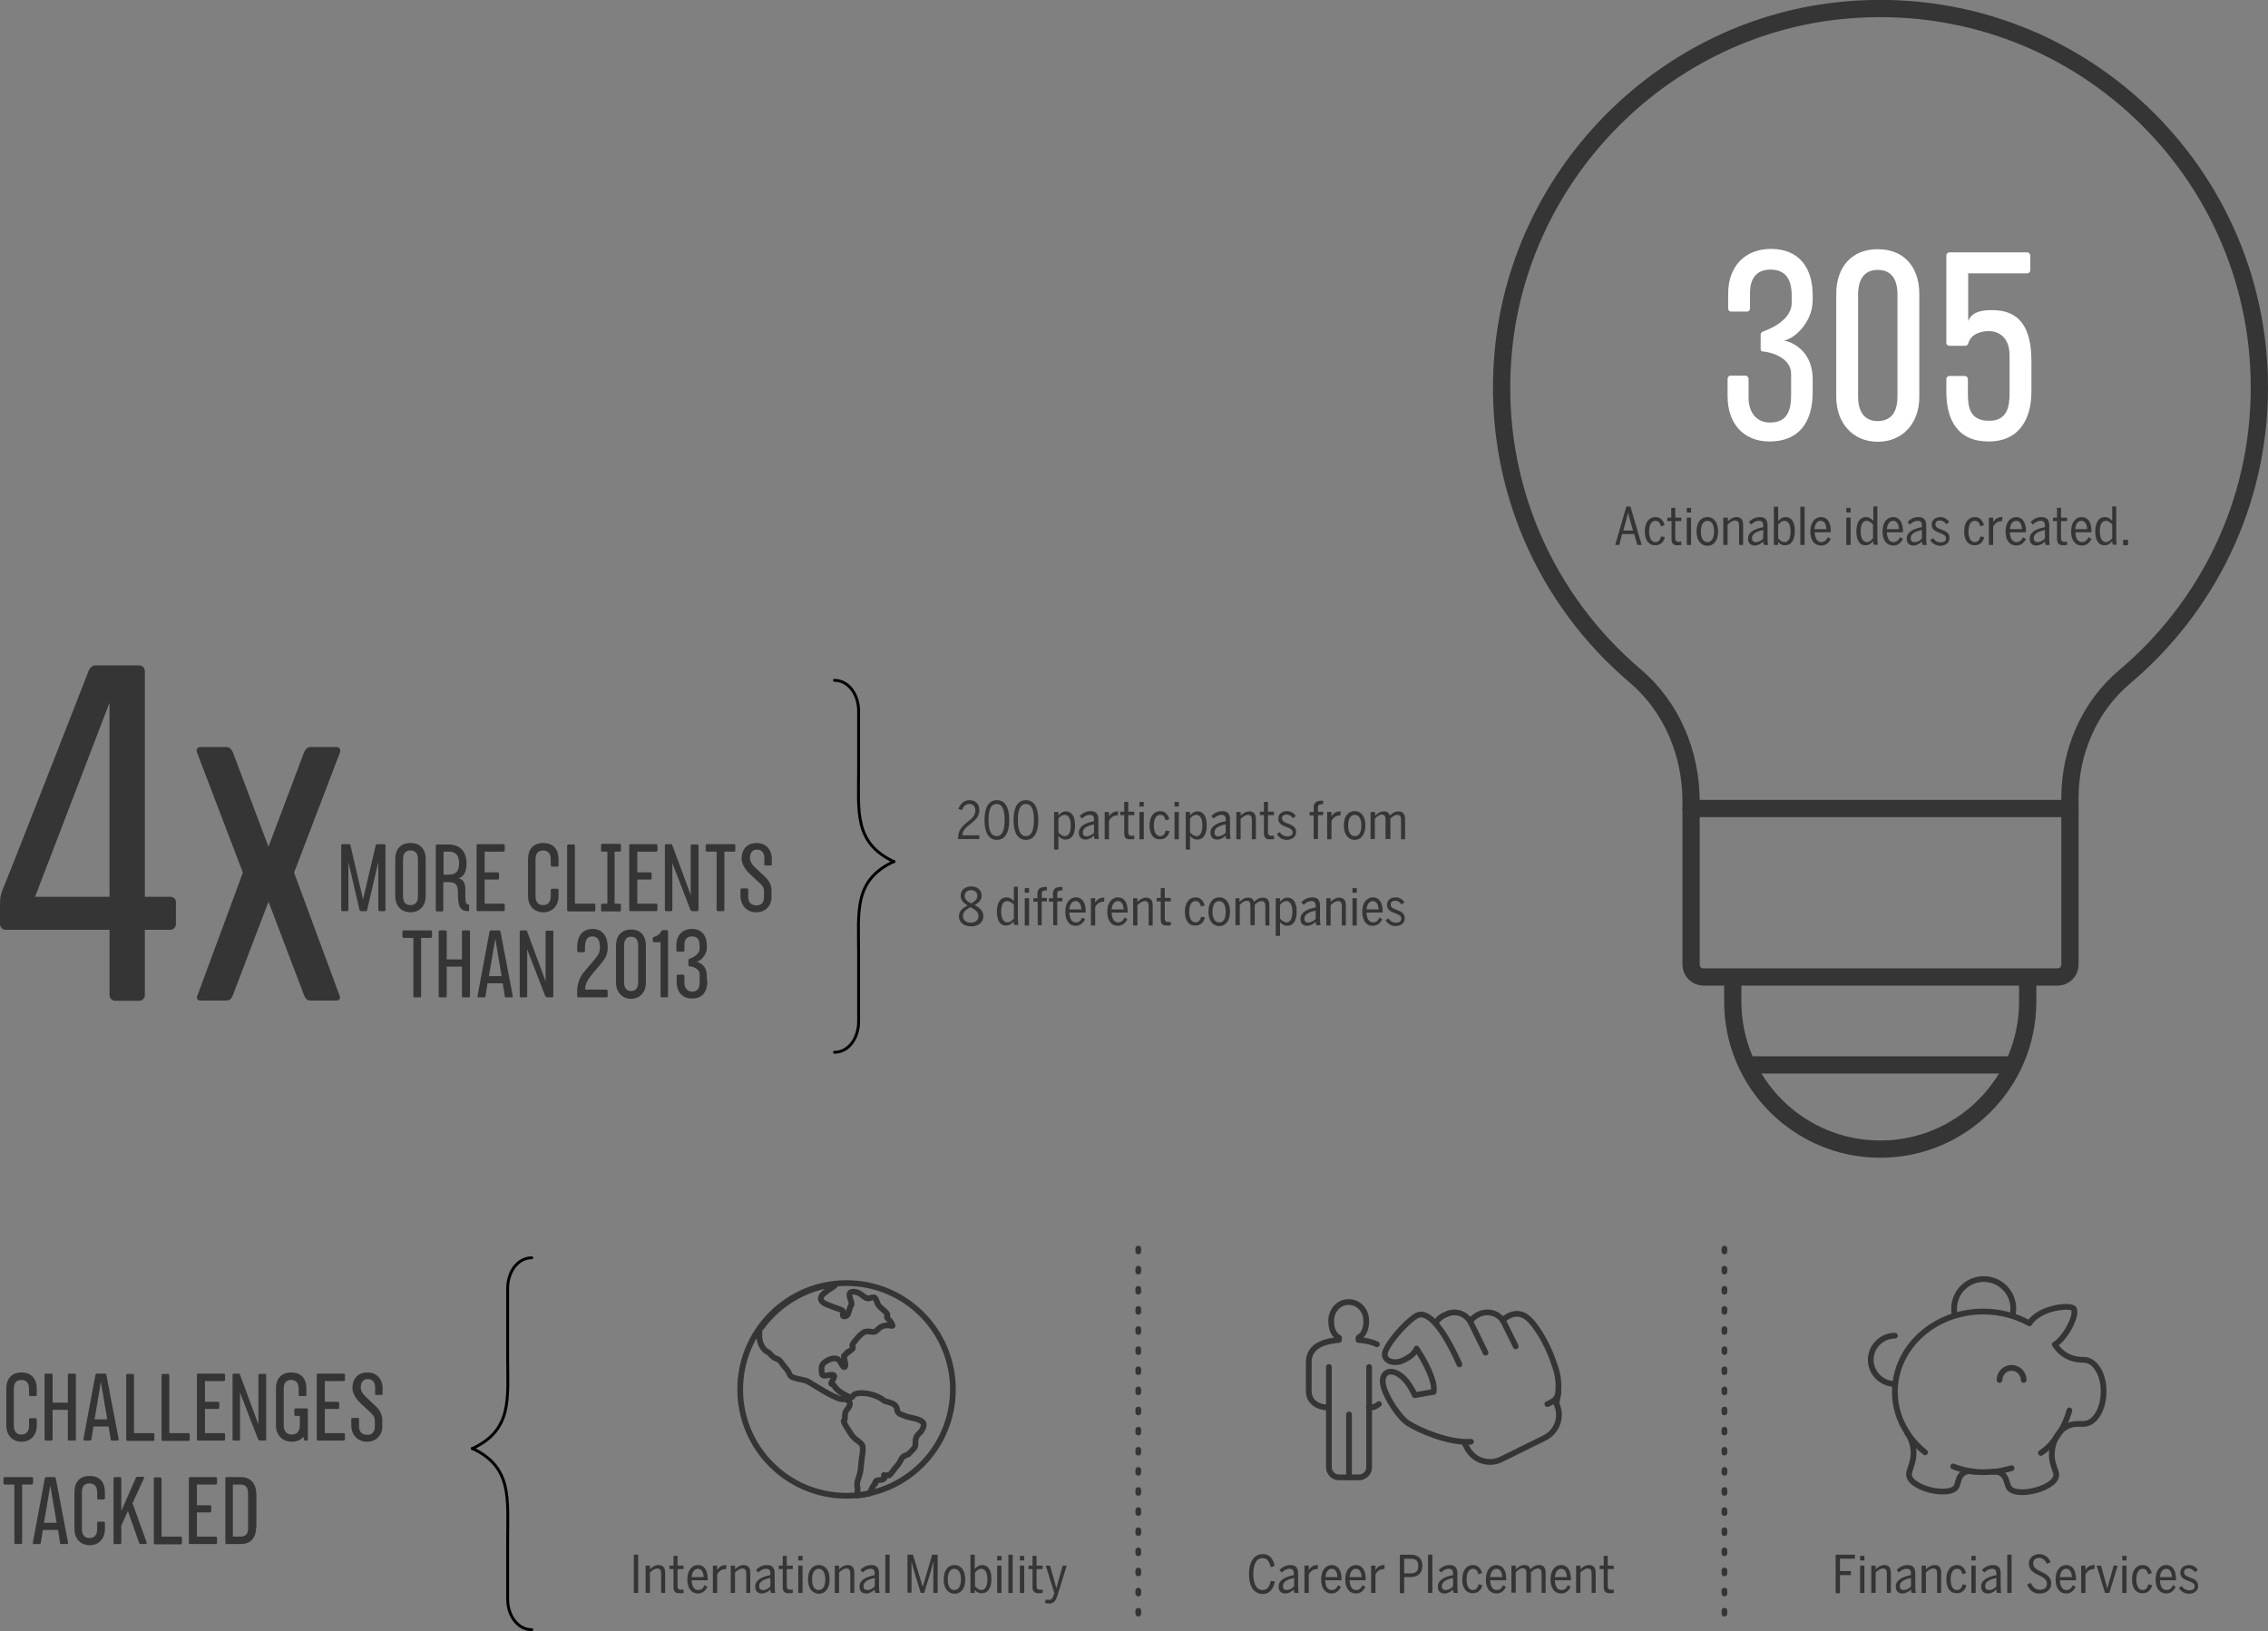 <?xml version="1.0" encoding="utf-8"?>
<!-- Generator: Adobe Illustrator 17.1.0, SVG Export Plug-In . SVG Version: 6.00 Build 0)  -->
<!DOCTYPE svg PUBLIC "-//W3C//DTD SVG 1.1//EN" "http://www.w3.org/Graphics/SVG/1.1/DTD/svg11.dtd">
<svg version="1.1" id="Layer_1" xmlns="http://www.w3.org/2000/svg" xmlns:xlink="http://www.w3.org/1999/xlink" x="0px" y="0px"
	 viewBox="0 0 789 567.6" enable-background="new 0 0 789 567.6" xml:space="preserve">
<rect x="0" y="0" width="789" height="567.6" fill="#808080" stroke="none"/>
<g>
	<path fill="#353535" d="M134.1,294.1v22.5c0,0.2-0.2,0.4-0.4,0.4H132c-0.2,0-0.4-0.2-0.4-0.4v-16.7l-3.9,16.8
		c0,0.1-0.2,0.3-0.4,0.3h-1.8c-0.1,0-0.3-0.1-0.4-0.3c0,0-3.8-16.2-3.9-16.8v16.7c0,0.2-0.2,0.4-0.4,0.4h0h-1.7
		c-0.2,0-0.4-0.2-0.4-0.4v-22.5c0-0.2,0.2-0.4,0.4-0.4h2.4c0.2,0,0.4,0.1,0.4,0.4l4.4,18.8l4.4-18.8c0-0.2,0.3-0.4,0.4-0.4h2.4
		C134,293.7,134.1,293.9,134.1,294.1z"/>
	<path fill="#353535" d="M148.1,298.9v12.9c0,3.3-2.1,5.6-5.3,5.6c-3.2,0-5.3-2.3-5.3-5.6v-12.9c0-3.4,1.8-5.6,5.3-5.6
		C146.3,293.3,148.1,295.5,148.1,298.9z M145.4,299c0-2.2-1-3.1-2.6-3.1c-1.5,0-2.6,0.8-2.6,3.1v12.8c0,2.2,1,3.1,2.6,3.1
		c1.5,0,2.6-0.8,2.6-3.1V299z"/>
	<path fill="#353535" d="M163.2,315v1.7c0,0.2-0.1,0.3-0.4,0.3c-3.1,0-3.5-2.4-3.5-6.2c0-3-0.7-3.9-3.4-3.9h-1.7v9.8
		c0,0.2-0.2,0.4-0.4,0.4H152c-0.2,0-0.4-0.2-0.4-0.4v-22.5c0-0.2,0.2-0.4,0.4-0.4h3.9c3.9,0,6.4,2.1,6.4,6.7c0,2.8-1,4.6-2.8,5.1
		c2.3,0.5,2.4,2.6,2.4,4.4c0,0.2,0,2.1,0,2.3c0,2.3,0.6,2.3,1,2.4C163,314.6,163.2,314.8,163.2,315z M154.3,304.3h1.8
		c3,0,3.6-1.8,3.6-4c0-1.8-0.5-4-3.6-4h-1.8V304.3z"/>
	<path fill="#353535" d="M168.6,296.3v7.2h4.6c0.2,0,0.4,0.2,0.4,0.4v1.7c0,0.2-0.2,0.4-0.4,0.4h-4.6v8.4h6.6c0.2,0,0.4,0.2,0.4,0.4
		v1.8c0,0.2-0.2,0.4-0.4,0.4h-9c-0.2,0-0.4-0.2-0.4-0.4v-22.5c0-0.2,0.2-0.4,0.4-0.4h9c0.2,0,0.4,0.2,0.4,0.4v1.8
		c0,0.2-0.2,0.4-0.4,0.4H168.6z"/>
	<path fill="#353535" d="M194.3,298.9v2.2c0,0.2-0.2,0.4-0.4,0.4H192c-0.2,0-0.4-0.2-0.4-0.4V299c0-2.2-1.1-3.1-2.7-3.1
		c-1.5,0-2.6,0.8-2.6,3.1v12.8c0,2.2,1.1,3.1,2.6,3.1c1.5,0,2.7-0.8,2.7-3.1v-2.2c0-0.2,0.2-0.4,0.4-0.4h1.9c0.2,0,0.4,0.2,0.4,0.4
		v2.2c0,3.3-2.1,5.6-5.3,5.6c-3.2,0-5.3-2.3-5.3-5.6v-12.9c0-3.4,1.8-5.6,5.3-5.6C192.5,293.3,194.3,295.5,194.3,298.9z"/>
	<path fill="#353535" d="M200,314.4h6.7c0.2,0,0.4,0.1,0.4,0.4v1.9c0,0.2-0.1,0.4-0.4,0.4h-9c-0.2,0-0.4-0.2-0.4-0.4v-22.5
		c0-0.2,0.2-0.4,0.4-0.4h1.9c0.2,0,0.4,0.2,0.4,0.4V314.4z"/>
	<path fill="#353535" d="M213.8,296.3v18.1h1.8c0.2,0,0.4,0.2,0.4,0.4v1.9c0,0.2-0.2,0.4-0.4,0.4h-6.1c-0.2,0-0.4-0.1-0.4-0.4v-1.9
		c0-0.2,0.2-0.4,0.4-0.4h1.8v-18.1h-1.8c-0.2,0-0.4-0.1-0.4-0.4v-1.9c0-0.2,0.2-0.4,0.4-0.4h6.1c0.2,0,0.4,0.1,0.4,0.4v1.9
		c0,0.2-0.2,0.4-0.4,0.4H213.8z"/>
	<path fill="#353535" d="M221.7,296.3v7.2h4.6c0.2,0,0.4,0.2,0.4,0.4v1.7c0,0.2-0.2,0.4-0.4,0.4h-4.6v8.4h6.6c0.2,0,0.4,0.2,0.4,0.4
		v1.8c0,0.2-0.2,0.4-0.4,0.4h-9c-0.2,0-0.4-0.2-0.4-0.4v-22.5c0-0.2,0.2-0.4,0.4-0.4h9c0.2,0,0.4,0.2,0.4,0.4v1.8
		c0,0.2-0.2,0.4-0.4,0.4H221.7z"/>
	<path fill="#353535" d="M243,294.1v22.5c0,0.2-0.2,0.4-0.4,0.4h-1.8c-0.2,0-0.5-0.3-0.6-0.4l-6.3-16.3v16.3c0,0.2-0.1,0.4-0.4,0.4
		h-1.8c-0.2,0-0.4-0.2-0.4-0.4v-22.5c0-0.2,0.2-0.4,0.4-0.4h1.8c0.2,0,0.4,0.1,0.4,0.4l6.4,17.3v-17.2c0-0.2,0.1-0.4,0.4-0.4h1.8
		C242.8,293.7,243,293.9,243,294.1z"/>
	<path fill="#353535" d="M255.8,294.1v1.8c0,0.2-0.2,0.4-0.4,0.4H252v20.3c0,0.2-0.2,0.4-0.4,0.4h-1.9c-0.2,0-0.4-0.2-0.4-0.4v-20.3
		h-3.4c-0.2,0-0.4-0.2-0.4-0.4v-1.8c0-0.2,0.2-0.4,0.4-0.4h9.5C255.6,293.7,255.8,293.9,255.8,294.1z"/>
	<path fill="#353535" d="M268.4,309.9c0,0.6,0,2.2,0,2.2c0,3.2-2.3,5.3-5.3,5.3c-3.2,0-5.5-2.3-5.5-5.8v-2.1c0-0.2,0.1-0.4,0.4-0.4
		h1.9c0.2,0,0.4,0.2,0.4,0.4v2.6c0,2.1,1.3,2.9,2.9,2.9c1.9,0,2.6-1.3,2.6-2.9v-1.9c0-1.4-0.5-2.1-2.3-3.7l-2.8-2.6
		c-1.5-1.4-2.7-3.5-2.7-5.1c0-3.3,1.9-5.5,5.2-5.5c3.2,0,5.3,2.2,5.3,5.6v1.9c0,0.2-0.1,0.3-0.3,0.3h-2c-0.1,0-0.3-0.1-0.3-0.3v-2.2
		c0-2.2-1.1-3-2.6-3c-1.5,0-2.4,1-2.4,3c0,0.5,0.1,1.7,2.1,3.5c0.6,0.6,3.5,3.3,3.5,3.3C268.3,307.3,268.4,309,268.4,309.9z"/>
	<path fill="#353535" d="M150.3,324.1v1.8c0,0.2-0.2,0.4-0.4,0.4h-3.4v20.3c0,0.2-0.2,0.4-0.4,0.4h-1.9c-0.2,0-0.4-0.2-0.4-0.4
		v-20.3h-3.4c-0.2,0-0.4-0.2-0.4-0.4v-1.8c0-0.2,0.2-0.4,0.4-0.4h9.5C150.1,323.7,150.3,323.9,150.3,324.1z"/>
	<path fill="#353535" d="M163.5,324.1v22.5c0,0.2-0.2,0.4-0.4,0.4h-2c-0.2,0-0.4-0.2-0.4-0.4v-10.3h-5.3v10.3c0,0.2-0.1,0.4-0.4,0.4
		h-2c-0.2,0-0.4-0.2-0.4-0.4v-22.5c0-0.2,0.2-0.4,0.4-0.4h2c0.2,0,0.4,0.2,0.4,0.4v9.7h5.3v-9.7c0-0.2,0.1-0.4,0.4-0.4h2
		C163.4,323.7,163.5,323.9,163.5,324.1z"/>
	<path fill="#353535" d="M178.4,346.6c0,0.2-0.2,0.4-0.4,0.4h-2c-0.2,0-0.4-0.1-0.4-0.4l-0.7-4.5h-5.3l-0.7,4.5
		c-0.1,0.3-0.2,0.4-0.4,0.4h-2c-0.2,0-0.4-0.2-0.4-0.4l4.2-22.5c0.1-0.2,0.2-0.4,0.4-0.4h3c0.2,0,0.3,0.2,0.4,0.4L178.4,346.6z
		 M174.5,339.6l-2.2-13l-2.2,13H174.5z"/>
	<path fill="#353535" d="M192.5,324.1v22.5c0,0.2-0.2,0.4-0.4,0.4h-1.8c-0.2,0-0.5-0.3-0.6-0.4l-6.3-16.3v16.3
		c0,0.2-0.1,0.4-0.4,0.4h-1.8c-0.2,0-0.4-0.2-0.4-0.4v-22.5c0-0.2,0.2-0.4,0.4-0.4h1.8c0.2,0,0.4,0.1,0.4,0.4l6.4,17.3v-17.2
		c0-0.2,0.1-0.4,0.4-0.4h1.8C192.3,323.7,192.5,323.9,192.5,324.1z"/>
	<path fill="#353535" d="M211.4,344.8v1.8c0,0.2-0.2,0.4-0.4,0.4h-9.8c-0.2,0-0.4-0.2-0.4-0.4c0,0,0-2.1,0-2.3
		c0-1.6,0.8-4.2,2.1-5.8c0.8-0.9,3.2-3.9,3.9-4.6c1.5-1.9,1.9-2.6,1.9-4.3c0-1.8-0.4-3.8-2.6-3.8c-1.2,0-2.6,0.5-2.6,3.8v1.3
		c0,0.2-0.2,0.4-0.4,0.4h-1.9c-0.2,0-0.4-0.2-0.4-0.4v-1.5c0-3.7,1.8-6.2,5.4-6.2c3.3,0,5.1,2.4,5.2,6v0.6c0,2.8-1.3,4.2-2.6,5.8
		c-2.6,3.1-5.2,5.8-5.2,8.1v0.6h7.3C211.2,344.4,211.4,344.6,211.4,344.8z"/>
	<path fill="#353535" d="M224.7,329v12.9c0,3.3-2.1,5.6-5.2,5.6c-3,0-5.2-2.3-5.2-5.6V329c0-3.4,1.9-5.6,5.2-5.6
		C222.8,323.3,224.7,325.6,224.7,329z M222,329c0-2.2-1-3.1-2.5-3.1c-1.4,0-2.4,0.9-2.4,3.1v12.7c0,2.2,1,3.1,2.4,3.1
		c1.5,0,2.5-0.9,2.5-3.1V329z"/>
	<path fill="#353535" d="M232.4,324.1v22.5c0,0.2-0.2,0.4-0.4,0.4h-1.8c-0.2,0-0.4-0.2-0.4-0.4v-18.8h-2.3c-0.2,0-0.4-0.2-0.4-0.4
		v-1c0-0.2,0.2-0.4,0.4-0.4c2.9-1,2.1-2.4,3.3-2.4c0.3,0,1.2,0,1.2,0C232.3,323.7,232.4,323.9,232.4,324.1z"/>
	<path fill="#353535" d="M246.1,341.2c0,3.9-1.8,6.2-5.4,6.2c-3.3,0-5.3-2.3-5.3-5.7v-2.2c0-0.2,0.1-0.4,0.4-0.4h1.9
		c0.2,0,0.4,0.2,0.4,0.4v2.4c0,1.5,0.8,3.1,2.7,3.1c2.5,0,2.6-2.1,2.6-3.6V339c0-2.2-2.8-2.8-3.5-2.8c-0.4,0-0.4-0.2-0.4-0.4V334
		c0-0.1,0.1-0.3,0.3-0.4c0,0,3.6-1.1,3.6-3.6v-0.9c0-2.2-0.8-3.3-2.7-3.3c-1.9,0-2.6,1.3-2.6,2.9v2c0,0.2-0.2,0.4-0.4,0.4h-2
		c-0.2,0-0.4-0.2-0.4-0.4v-1.9c0-3.4,2.1-5.6,5.4-5.6c3.5,0,5.2,2.4,5.2,5.8c0,0,0,0.2,0,0.6c0,3-2.6,5-3.6,5c0,0,3.6,0.6,3.6,4.9
		V341.2z"/>
</g>
<path fill="none" stroke="#353535" stroke-width="6" stroke-linecap="round" stroke-linejoin="round" stroke-miterlimit="10" d="
	M720.1,281.3v54.3c0,2.4-1.9,4.3-4.3,4.3H592.6c-2.4,0-4.3-1.9-4.3-4.3v-54.3"/>
<path fill="none" stroke="#353535" stroke-width="6" stroke-linecap="round" stroke-linejoin="round" stroke-miterlimit="10" d="
	M705.4,341.2v7.3c0,28.3-23,51.3-51.3,51.3l0,0c-28.3,0-51.3-23-51.3-51.3v-7.3"/>
<path fill="none" stroke="#353535" stroke-width="6" stroke-linecap="round" stroke-linejoin="round" stroke-miterlimit="10" d="
	M786,134.8C786,57.1,718.7-5,639.1,3.8C577.1,10.7,527.6,62,522.8,124.3c-3.5,44.5,15.2,84.7,46.1,110.9
	c12.7,10.8,19.4,27,19.4,43.6v2.5h131.8v-3.7c0-16.1,6.7-31.7,19-42.1C767.7,211.4,786,175.3,786,134.8z"/>
<line fill="none" stroke="#353535" stroke-width="6" stroke-linecap="round" stroke-linejoin="round" stroke-miterlimit="10" x1="609.5" y1="370.5" x2="699.6" y2="370.5"/>
<g>
	<g>
		<path fill="#FFFFFF" d="M630.6,136.4c0,10.8-5,17.2-15,17.2c-9.1,0-14.6-6.3-14.6-15.7v-6.1c0-0.5,0.4-1.1,1-1.1h5.3
			c0.5,0,1,0.6,1,1.1v6.6c0,4.3,2.1,8.6,7.5,8.6c7,0,7.3-5.9,7.3-10.1v-6.8c0-6-7.8-7.7-9.6-7.8c-1,0-1-0.5-1-1.1v-4.8
			c0-0.4,0.3-0.8,0.9-1.1c0,0,9.9-3.1,9.9-9.9v-2.5c0-6-2.3-9.1-7.4-9.1c-5.3,0-7.1,3.7-7.1,8v5.6c0,0.5-0.5,1-1,1h-5.6
			c-0.6,0-1-0.5-1-1v-5.2c0-9.5,5.8-15.6,14.9-15.6c9.8,0,14.5,6.6,14.5,16.1c0,0,0,0.5,0,1.7c0,8.3-7.2,14-10.1,14
			c0,0,10.1,1.7,10.1,13.6V136.4z"/>
		<path fill="#FFFFFF" d="M667.7,102.3v35.8c0,9.3-5.9,15.6-14.5,15.6c-8.4,0-14.4-6.3-14.4-15.6v-35.8c0-9.4,5.4-15.6,14.4-15.6
			C662.4,86.7,667.7,92.9,667.7,102.3z M660.1,102.5c0-6.2-2.8-8.6-6.9-8.6c-3.9,0-6.8,2.4-6.8,8.6v35.4c0,6.2,2.9,8.6,6.8,8.6
			c4.1,0,6.9-2.4,6.9-8.6V102.5z"/>
		<path fill="#FFFFFF" d="M706.7,125.7c0,4.9,0,10.6,0,10.6c0,8.8-3.8,17.3-14.9,17.3c-10.9,0-14.7-7.7-14.7-17.3v-4.4
			c0-0.6,0.5-1.1,1.1-1.1h5.3c0.6,0,1.1,0.5,1.1,1.1v5c0,4.7,0.6,9.5,7.4,9.5c6.2,0,7.1-4.8,7.1-9.5v-13.2c0-6.9-4.4-8.5-7.1-8.5
			c-2.9,0-6,0.9-7.1,3.8l-0.3,0.8c-0.2,0.3-0.6,0.5-1,0.5h-5.4c-0.5,0-1-0.3-1.1-0.8c0,0,0-1,0-1.4v-21v-8.2c0-0.6,0.5-1.1,1.1-1.1
			h7.2h19.9c0.5,0,1,0.5,1,1.1V94c0,0.6-0.5,1.1-1,1.1h-20.6v16.6c1.4-3.5,5.3-3.8,8.4-3.8C702.4,107.9,706.7,113.7,706.7,125.7z"/>
	</g>
</g>
<g>
	<g>
		<path fill="#353535" d="M563.3,189.6h-1.4l3.9-13.4h1.4l3.9,13.4h-1.5l-1.1-3.8h-4.2L563.3,189.6z M567.5,182.5
			c-0.5-1.6-0.8-2.8-1.1-4.1h0c-0.3,1.3-0.7,2.5-1.1,4.1l-0.6,2.1h3.4L567.5,182.5z"/>
		<path fill="#353535" d="M572.2,184.9c0-3.4,1.7-5,3.7-5c1.9,0,2.7,1.3,3.2,2.8l-1.3,0.4c-0.3-1.2-0.8-1.9-1.9-1.9
			c-1.2,0-2.2,1.1-2.2,3.7c0,2.3,0.8,3.7,2.2,3.7c1,0,1.6-0.6,2-2l1.3,0.3c-0.5,1.8-1.6,2.8-3.3,2.8
			C573.8,189.8,572.2,188.2,572.2,184.9z"/>
		<path fill="#353535" d="M581.5,187.5v-6.2H580v-1.2h1.4v-3.4h1.4v3.4h2.1v1.2h-2.1v5.8c0,1,0.3,1.4,1.3,1.4c0.3,0,0.6-0.1,0.8-0.1
			v1.2c-0.2,0.1-0.7,0.1-1.1,0.1C582.1,189.8,581.5,189.1,581.5,187.5z"/>
		<path fill="#353535" d="M586.8,176.7h1.5v1.6h-1.5V176.7z M586.8,180.1h1.5v9.5h-1.5V180.1z"/>
		<path fill="#353535" d="M590.2,184.9c0-3.3,1.6-5,3.8-5c2.1,0,3.7,1.7,3.7,5c0,3.3-1.6,5-3.7,5S590.2,188.2,590.2,184.9z
			 M596.3,184.9c0-2.1-0.7-3.7-2.3-3.7c-1.5,0-2.3,1.5-2.3,3.7c0,2.1,0.7,3.7,2.3,3.7C595.5,188.6,596.3,187.1,596.3,184.9z"/>
		<path fill="#353535" d="M599.6,180.1h1.5v1.3c0.6-0.7,1.8-1.5,3-1.5c1.5,0,2.3,0.9,2.3,2.6v7.1H605v-6.8c0-1.1-0.4-1.7-1.4-1.7
			c-0.9,0-1.9,0.7-2.6,1.4v7.1h-1.5V180.1z"/>
		<path fill="#353535" d="M608.1,187.4c0-1.9,1.6-3.3,5.3-4v-0.6c0-1.1-0.5-1.6-1.4-1.6c-1.2,0-2.1,0.6-2.8,1.3l-0.8-0.9
			c1-1,2.3-1.7,3.8-1.7c1.9,0,2.7,1,2.7,2.9v4.5c0,1.2,0.1,1.9,0.2,2.3h-1.5c-0.1-0.4-0.2-0.7-0.2-1.2c-0.8,0.8-1.8,1.4-3,1.4
			C609,189.8,608.1,188.9,608.1,187.4z M613.4,187.3v-2.9c-2.9,0.6-3.9,1.6-3.9,2.8c0,1,0.5,1.4,1.3,1.4
			C611.9,188.6,612.8,188.1,613.4,187.3z"/>
		<path fill="#353535" d="M618.6,188.5v1.1h-1.5v-13.3h1.5v5c0.6-0.7,1.4-1.4,2.6-1.4c1.9,0,3.2,1.5,3.2,4.9c0,3.4-1.5,4.9-3.3,4.9
			C620,189.8,619.2,189.3,618.6,188.5z M622.9,184.9c0-2.5-0.9-3.7-2.1-3.7c-0.9,0-1.6,0.6-2.2,1.3v4.8c0.7,0.8,1.4,1.3,2.2,1.3
			C622.1,188.6,622.9,187.5,622.9,184.9z"/>
		<path fill="#353535" d="M626.3,176.3h1.5v13.3h-1.5V176.3z"/>
		<path fill="#353535" d="M629.8,184.9c0-3.4,1.8-5,3.7-5c2.1,0,3.4,1.7,3.4,4.9v0.4h-5.6c0.1,2.2,0.9,3.4,2.3,3.4
			c1.1,0,1.7-0.6,2.3-1.7l1,0.6c-0.7,1.4-1.8,2.3-3.3,2.3C631.3,189.8,629.8,188.2,629.8,184.9z M635.4,184.1
			c-0.1-1.7-0.7-2.9-2-2.9c-1.1,0-2,0.9-2.2,2.9H635.4z"/>
		<path fill="#353535" d="M642.3,176.7h1.5v1.6h-1.5V176.7z M642.3,180.1h1.5v9.5h-1.5V180.1z"/>
		<path fill="#353535" d="M645.8,184.9c0-3.4,1.4-5,3.3-5c1.1,0,1.9,0.5,2.6,1.3v-5h1.4v11c0,1.2,0.1,1.9,0.2,2.3h-1.5
			c-0.1-0.3-0.2-0.9-0.2-1.2c-0.6,0.7-1.4,1.4-2.6,1.4C647.2,189.8,645.8,188.3,645.8,184.9z M651.6,187.3v-4.8
			c-0.7-0.8-1.4-1.3-2.2-1.3c-1.3,0-2.1,1.1-2.1,3.7c0,2.5,0.9,3.7,2.2,3.7C650.3,188.6,651,188,651.6,187.3z"/>
		<path fill="#353535" d="M654.9,184.9c0-3.4,1.8-5,3.7-5c2.1,0,3.4,1.7,3.4,4.9v0.4h-5.6c0.1,2.2,0.9,3.4,2.3,3.4
			c1.1,0,1.7-0.6,2.3-1.7l1,0.6c-0.7,1.4-1.8,2.3-3.3,2.3C656.5,189.8,654.9,188.2,654.9,184.9z M660.6,184.1
			c-0.1-1.7-0.7-2.9-2-2.9c-1.1,0-2,0.9-2.2,2.9H660.6z"/>
		<path fill="#353535" d="M663.3,187.4c0-1.9,1.6-3.3,5.3-4v-0.6c0-1.1-0.5-1.6-1.4-1.6c-1.2,0-2.1,0.6-2.8,1.3l-0.8-0.9
			c1-1,2.2-1.7,3.8-1.7c1.9,0,2.7,1,2.7,2.9v4.5c0,1.2,0.1,1.9,0.2,2.3h-1.5c-0.1-0.4-0.2-0.7-0.2-1.2c-0.8,0.8-1.8,1.4-3,1.4
			C664.2,189.8,663.3,188.9,663.3,187.4z M668.6,187.3v-2.9c-2.9,0.6-3.9,1.6-3.9,2.8c0,1,0.5,1.4,1.3,1.4
			C667.1,188.6,668,188.1,668.6,187.3z"/>
		<path fill="#353535" d="M671.5,187.9l1-0.7c0.6,1,1.6,1.5,2.6,1.5c1.2,0,1.9-0.5,1.9-1.4c0-2.3-5-1.4-5-4.8c0-1.5,1.2-2.6,3-2.6
			c1.4,0,2.4,0.7,3.1,1.7l-1,0.8c-0.5-0.7-1.2-1.3-2.2-1.3c-1.1,0-1.6,0.5-1.6,1.3c0,2.4,4.9,1.3,4.9,4.8c0,1.7-1.5,2.7-3.3,2.7
			C673.4,189.8,672.2,189.1,671.5,187.9z"/>
		<path fill="#353535" d="M683.3,184.9c0-3.4,1.7-5,3.7-5c1.9,0,2.7,1.3,3.2,2.8l-1.3,0.4c-0.3-1.2-0.8-1.9-1.9-1.9
			c-1.2,0-2.2,1.1-2.2,3.7c0,2.3,0.8,3.7,2.2,3.7c1,0,1.6-0.6,2-2l1.3,0.3c-0.5,1.8-1.6,2.8-3.3,2.8
			C684.9,189.8,683.3,188.2,683.3,184.9z"/>
		<path fill="#353535" d="M691.9,180.1h1.5v1.6h0c0.5-1,1.5-1.8,3-1.8h0.2l-0.1,1.4c0,0-0.3,0-0.3,0c-1.2,0-2.2,0.8-2.8,1.9v6.4
			h-1.5V180.1z"/>
		<path fill="#353535" d="M697.7,184.9c0-3.4,1.8-5,3.7-5c2.1,0,3.4,1.7,3.4,4.9v0.4h-5.6c0.1,2.2,0.9,3.4,2.3,3.4
			c1.1,0,1.7-0.6,2.3-1.7l1,0.6c-0.7,1.4-1.8,2.3-3.3,2.3C699.3,189.8,697.7,188.2,697.7,184.9z M703.4,184.1
			c-0.1-1.7-0.7-2.9-2-2.9c-1.1,0-2,0.9-2.2,2.9H703.4z"/>
		<path fill="#353535" d="M706.1,187.4c0-1.9,1.6-3.3,5.3-4v-0.6c0-1.1-0.5-1.6-1.4-1.6c-1.2,0-2.1,0.6-2.8,1.3l-0.8-0.9
			c1-1,2.3-1.7,3.8-1.7c1.9,0,2.7,1,2.7,2.9v4.5c0,1.2,0.1,1.9,0.2,2.3h-1.5c-0.1-0.4-0.2-0.7-0.2-1.2c-0.8,0.8-1.8,1.4-3,1.4
			C706.9,189.8,706.1,188.9,706.1,187.4z M711.4,187.3v-2.9c-2.9,0.6-3.9,1.6-3.9,2.8c0,1,0.5,1.4,1.3,1.4
			C709.8,188.6,710.7,188.1,711.4,187.3z"/>
		<path fill="#353535" d="M715.6,187.5v-6.2h-1.4v-1.2h1.4v-3.4h1.4v3.4h2.1v1.2h-2.1v5.8c0,1,0.3,1.4,1.3,1.4
			c0.3,0,0.6-0.1,0.8-0.1v1.2c-0.2,0.1-0.7,0.1-1.1,0.1C716.3,189.8,715.6,189.1,715.6,187.5z"/>
		<path fill="#353535" d="M720.5,184.9c0-3.4,1.8-5,3.7-5c2.1,0,3.4,1.7,3.4,4.9v0.4h-5.6c0.1,2.2,0.9,3.4,2.3,3.4
			c1.1,0,1.7-0.6,2.3-1.7l1,0.6c-0.7,1.4-1.8,2.3-3.3,2.3C722.1,189.8,720.5,188.2,720.5,184.9z M726.1,184.1
			c-0.1-1.7-0.7-2.9-2-2.9c-1.1,0-2,0.9-2.2,2.9H726.1z"/>
		<path fill="#353535" d="M728.9,184.9c0-3.4,1.4-5,3.3-5c1.1,0,1.9,0.5,2.6,1.3v-5h1.4v11c0,1.2,0.1,1.9,0.2,2.3H735
			c-0.1-0.3-0.2-0.9-0.2-1.2c-0.6,0.7-1.4,1.4-2.6,1.4C730.3,189.8,728.9,188.3,728.9,184.9z M734.8,187.3v-4.8
			c-0.7-0.8-1.4-1.3-2.2-1.3c-1.3,0-2.1,1.1-2.1,3.7c0,2.5,0.9,3.7,2.2,3.7C733.4,188.6,734.2,188,734.8,187.3z"/>
		<path fill="#353535" d="M738.6,187.8h1.7v1.9h-1.7V187.8z"/>
	</g>
</g>
<g>
	<path fill="#353535" d="M61.2,313.8v7.7c0,1.1-0.9,2-2,2h-8.8v22.7c0,1.1-0.9,2-2,2h-8.3c-1.1,0-2-0.9-2-2v-22.7H2
		c-1.1,0-2-0.9-2-2c0,0,0-3.6,0-6.3c0-3.2,0.2-4,1.6-7.4c1.6-3.6,29.2-74.3,29.2-74.3c0.4-1.1,1.3-2,2.3-2h15.3c1.1,0,2,0.9,2,2V312
		h8.8C60.3,312,61.2,312.7,61.2,313.8z M12.2,312h25.9v-67.5L12.2,312z"/>
	<path fill="#353535" d="M118.3,261.7l-16,41.9l15.8,42.7c0.5,1.1,0,1.8-1.1,1.8h-9c-1.1,0-1.8-0.7-2.2-1.8l-12.4-32.6L81,346.3
		c-0.4,1.1-1.1,1.8-2.2,1.8h-9c-1.1,0-1.6-0.7-1.1-1.8l15.8-42.7l-16-41.9c-0.4-0.9,0.2-1.8,1.3-1.8h9c1.1,0,1.8,0.9,2.2,1.8
		l12.4,32.9l12.4-32.9c0.4-0.9,1.1-1.8,2.2-1.8h9C118.1,259.9,118.6,260.8,118.3,261.7z"/>
</g>
<g>
	<path fill="#353535" d="M333.3,291.7c0-5.8,6-5.7,6-9.7c0-1.4-0.7-2.3-2.1-2.3c-1.2,0-2,0.8-2.6,2.2l-1.2-0.5c0.8-1.9,2-3,3.9-3
		c2.2,0,3.4,1.4,3.4,3.5c0,4.4-5.9,5.1-5.9,8.7h5.9v1.3h-7.5V291.7z"/>
	<path fill="#353535" d="M342.5,285.3c0-4.5,1.5-6.9,4.3-6.9c2.8,0,4.3,2.4,4.3,6.9s-1.5,6.9-4.3,6.9
		C344,292.2,342.5,289.8,342.5,285.3z M349.5,285.3c0-3.9-1-5.6-2.8-5.6c-1.8,0-2.8,1.7-2.8,5.6s1,5.6,2.8,5.6
		C348.5,290.9,349.5,289.2,349.5,285.3z"/>
	<path fill="#353535" d="M352.6,285.3c0-4.5,1.5-6.9,4.3-6.9c2.8,0,4.3,2.4,4.3,6.9s-1.5,6.9-4.3,6.9
		C354.1,292.2,352.6,289.8,352.6,285.3z M359.7,285.3c0-3.9-1-5.6-2.8-5.6c-1.8,0-2.8,1.7-2.8,5.6s1,5.6,2.8,5.6
		C358.7,290.9,359.7,289.2,359.7,285.3z"/>
	<path fill="#353535" d="M366.7,282.5h1.5v1.2c0.6-0.7,1.4-1.4,2.6-1.4c1.9,0,3.2,1.5,3.2,4.9c0,3.4-1.4,4.9-3.3,4.9
		c-1.1,0-1.9-0.5-2.5-1.3v4.8h-1.5V282.5z M372.5,287.2c0-2.5-0.9-3.7-2.1-3.7c-0.9,0-1.7,0.6-2.2,1.3v4.8c0.7,0.8,1.4,1.3,2.3,1.3
		C371.6,290.9,372.5,289.8,372.5,287.2z"/>
	<path fill="#353535" d="M375.3,289.7c0-1.9,1.6-3.3,5.3-4v-0.6c0-1.1-0.5-1.6-1.4-1.6c-1.2,0-2.1,0.6-2.8,1.3l-0.8-0.9
		c1-1,2.3-1.7,3.8-1.7c1.9,0,2.7,1,2.7,2.9v4.5c0,1.2,0.1,1.9,0.2,2.3h-1.5c-0.1-0.4-0.2-0.7-0.2-1.2c-0.8,0.8-1.8,1.4-3,1.4
		C376.2,292.1,375.3,291.2,375.3,289.7z M380.6,289.7v-2.9c-2.9,0.6-3.9,1.6-3.9,2.8c0,1,0.5,1.4,1.3,1.4
		C379.1,290.9,380,290.4,380.6,289.7z"/>
	<path fill="#353535" d="M384.3,282.5h1.5v1.6h0c0.5-1,1.5-1.8,3-1.8h0.2l-0.1,1.4c0,0-0.3,0-0.3,0c-1.2,0-2.3,0.8-2.8,1.9v6.4h-1.5
		V282.5z"/>
	<path fill="#353535" d="M391.1,289.8v-6.2h-1.4v-1.2h1.4v-3.4h1.4v3.4h2.1v1.2h-2.1v5.8c0,1,0.3,1.4,1.3,1.4c0.3,0,0.6-0.1,0.8-0.1
		v1.2c-0.2,0.1-0.7,0.1-1.1,0.1C391.7,292.1,391.1,291.5,391.1,289.8z"/>
	<path fill="#353535" d="M396.4,279h1.5v1.6h-1.5V279z M396.4,282.5h1.5v9.5h-1.5V282.5z"/>
	<path fill="#353535" d="M399.9,287.2c0-3.4,1.7-5,3.7-5c1.9,0,2.7,1.3,3.2,2.8l-1.3,0.4c-0.3-1.2-0.8-1.9-1.9-1.9
		c-1.2,0-2.2,1.1-2.2,3.7c0,2.3,0.8,3.7,2.2,3.7c1,0,1.6-0.6,2-2l1.3,0.3c-0.5,1.8-1.6,2.8-3.3,2.8
		C401.5,292.2,399.9,290.5,399.9,287.2z"/>
	<path fill="#353535" d="M408.6,279h1.5v1.6h-1.5V279z M408.6,282.5h1.5v9.5h-1.5V282.5z"/>
	<path fill="#353535" d="M412.5,282.5h1.5v1.2c0.6-0.7,1.4-1.4,2.6-1.4c1.9,0,3.2,1.5,3.2,4.9c0,3.4-1.4,4.9-3.3,4.9
		c-1.1,0-1.9-0.5-2.5-1.3v4.8h-1.5V282.5z M418.3,287.2c0-2.5-0.9-3.7-2.1-3.7c-0.9,0-1.7,0.6-2.2,1.3v4.8c0.7,0.8,1.4,1.3,2.3,1.3
		C417.4,290.9,418.3,289.8,418.3,287.2z"/>
	<path fill="#353535" d="M421.1,289.7c0-1.9,1.6-3.3,5.3-4v-0.6c0-1.1-0.5-1.6-1.4-1.6c-1.2,0-2.1,0.6-2.8,1.3l-0.8-0.9
		c1-1,2.3-1.7,3.8-1.7c1.9,0,2.7,1,2.7,2.9v4.5c0,1.2,0.1,1.9,0.2,2.3h-1.5c-0.1-0.4-0.2-0.7-0.2-1.2c-0.8,0.8-1.8,1.4-3,1.4
		C422,292.1,421.1,291.2,421.1,289.7z M426.4,289.7v-2.9c-2.9,0.6-3.9,1.6-3.9,2.8c0,1,0.5,1.4,1.3,1.4
		C424.9,290.9,425.8,290.4,426.4,289.7z"/>
	<path fill="#353535" d="M430.1,282.5h1.5v1.3c0.6-0.7,1.8-1.5,3-1.5c1.5,0,2.3,0.9,2.3,2.6v7.1h-1.4v-6.8c0-1.1-0.4-1.7-1.3-1.7
		c-0.9,0-1.9,0.7-2.6,1.4v7.1h-1.5V282.5z"/>
	<path fill="#353535" d="M439.7,289.8v-6.2h-1.4v-1.2h1.4v-3.4h1.4v3.4h2.1v1.2h-2.1v5.8c0,1,0.3,1.4,1.3,1.4c0.3,0,0.6-0.1,0.8-0.1
		v1.2c-0.2,0.1-0.7,0.1-1.1,0.1C440.4,292.1,439.7,291.5,439.7,289.8z"/>
	<path fill="#353535" d="M444.2,290.2l1-0.7c0.6,1,1.6,1.5,2.6,1.5c1.2,0,1.9-0.5,1.9-1.4c0-2.3-5-1.4-5-4.8c0-1.5,1.2-2.6,3-2.6
		c1.4,0,2.4,0.7,3.1,1.7l-1,0.8c-0.5-0.7-1.2-1.3-2.2-1.3c-1.1,0-1.6,0.5-1.6,1.3c0,2.4,4.9,1.3,4.9,4.8c0,1.7-1.5,2.7-3.3,2.7
		C446.1,292.2,444.9,291.4,444.2,290.2z"/>
	<path fill="#353535" d="M457,283.7h-1.4v-1.2h1.4V281c0-1.6,0.8-2.4,2.6-2.4c0.2,0,0.7,0,0.7,0v1.2c0,0-0.5,0-0.5,0
		c-0.8,0-1.3,0.3-1.3,1.2v1.4h1.8v1.2h-1.8v8.3H457V283.7z"/>
	<path fill="#353535" d="M461.7,282.5h1.5v1.6h0c0.5-1,1.5-1.8,3-1.8h0.2l-0.1,1.4c0,0-0.3,0-0.3,0c-1.2,0-2.3,0.8-2.8,1.9v6.4h-1.5
		V282.5z"/>
	<path fill="#353535" d="M467.5,287.2c0-3.3,1.6-5,3.8-5c2.1,0,3.7,1.7,3.7,5c0,3.3-1.6,5-3.7,5
		C469.2,292.2,467.5,290.5,467.5,287.2z M473.6,287.2c0-2.1-0.7-3.7-2.3-3.7c-1.5,0-2.3,1.5-2.3,3.7c0,2.1,0.7,3.7,2.3,3.7
		C472.8,291,473.6,289.5,473.6,287.2z"/>
	<path fill="#353535" d="M476.9,282.5h1.5v1.3c0.7-0.7,1.7-1.5,2.9-1.5c1.3,0,1.9,0.5,2.2,1.5c0.7-0.8,1.7-1.5,3-1.5
		c1.5,0,2.3,0.9,2.3,2.6v7.1h-1.4v-6.8c0-1.1-0.4-1.7-1.3-1.7c-0.9,0-1.7,0.6-2.4,1.3v7.1H482v-6.8c0-1.1-0.3-1.7-1.3-1.7
		c-0.8,0-1.6,0.6-2.4,1.4v7.1h-1.5V282.5z"/>
	<path fill="#353535" d="M333.6,318.8c0-1.9,1.3-2.9,3-3.8c-1.4-0.8-2.4-1.8-2.4-3.4c0-1.7,1.2-3.2,3.7-3.2c2.4,0,3.6,1.5,3.6,3.2
		c0,1.6-1,2.4-2.4,3.3c1.7,0.9,3,1.9,3,3.9c0,1.9-1.5,3.5-4.2,3.5C335,322.3,333.6,320.7,333.6,318.8z M340.4,318.7
		c0-1.4-1.1-2.2-2.8-3.1c-1.6,0.9-2.6,1.7-2.6,3.1c0,1.4,1,2.3,2.7,2.3C339.4,321,340.4,320.1,340.4,318.7z M340,311.7
		c0-1-0.6-2-2.2-2c-1.5,0-2.2,1-2.2,2c0,1.2,0.8,1.9,2.3,2.6C339.2,313.5,340,312.9,340,311.7z"/>
	<path fill="#353535" d="M346.8,317.2c0-3.4,1.4-5,3.3-5c1.1,0,1.9,0.5,2.6,1.3v-5h1.4v11c0,1.2,0.1,1.9,0.2,2.3h-1.5
		c-0.1-0.3-0.2-0.9-0.2-1.2c-0.6,0.7-1.4,1.4-2.6,1.4C348.2,322.1,346.8,320.7,346.8,317.2z M352.7,319.6v-4.8
		c-0.7-0.8-1.4-1.3-2.3-1.3c-1.3,0-2.1,1.1-2.1,3.7c0,2.5,0.9,3.7,2.2,3.7C351.3,320.9,352.1,320.3,352.7,319.6z"/>
	<path fill="#353535" d="M356.5,309h1.5v1.6h-1.5V309z M356.5,312.5h1.5v9.5h-1.5V312.5z"/>
	<path fill="#353535" d="M360.9,313.7h-1.4v-1.2h1.4V311c0-1.6,0.8-2.4,2.6-2.4c0.2,0,0.7,0,0.7,0v1.2c0,0-0.5,0-0.5,0
		c-0.8,0-1.3,0.3-1.3,1.2v1.4h1.8v1.2h-1.8v8.3h-1.4V313.7z"/>
	<path fill="#353535" d="M366.3,313.7h-1.4v-1.2h1.4V311c0-1.6,0.8-2.4,2.6-2.4c0.2,0,0.7,0,0.7,0v1.2c0,0-0.5,0-0.5,0
		c-0.8,0-1.3,0.3-1.3,1.2v1.4h1.8v1.2h-1.8v8.3h-1.4V313.7z"/>
	<path fill="#353535" d="M370.6,317.2c0-3.4,1.8-5,3.7-5c2.1,0,3.4,1.7,3.4,4.9v0.4H372c0.1,2.2,0.9,3.4,2.3,3.4
		c1.1,0,1.7-0.6,2.2-1.7l1,0.6c-0.7,1.4-1.8,2.3-3.3,2.3C372.2,322.2,370.6,320.5,370.6,317.2z M376.2,316.4c-0.1-1.7-0.7-2.9-2-2.9
		c-1.1,0-2,0.9-2.2,2.9H376.2z"/>
	<path fill="#353535" d="M379.5,312.5h1.5v1.6h0c0.5-1,1.5-1.8,3-1.8h0.2l-0.1,1.4c0,0-0.3,0-0.3,0c-1.2,0-2.3,0.8-2.8,1.9v6.4h-1.5
		V312.5z"/>
	<path fill="#353535" d="M385.2,317.2c0-3.4,1.8-5,3.7-5c2.1,0,3.4,1.7,3.4,4.9v0.4h-5.6c0.1,2.2,0.9,3.4,2.3,3.4
		c1.1,0,1.7-0.6,2.2-1.7l1,0.6c-0.7,1.4-1.8,2.3-3.3,2.3C386.8,322.2,385.2,320.5,385.2,317.2z M390.9,316.4c-0.1-1.7-0.7-2.9-2-2.9
		c-1.1,0-2,0.9-2.2,2.9H390.9z"/>
	<path fill="#353535" d="M394.2,312.5h1.5v1.3c0.6-0.7,1.8-1.5,3-1.5c1.5,0,2.3,0.9,2.3,2.6v7.1h-1.4v-6.8c0-1.1-0.4-1.7-1.3-1.7
		c-0.9,0-1.9,0.7-2.6,1.4v7.1h-1.5V312.5z"/>
	<path fill="#353535" d="M403.8,319.8v-6.2h-1.4v-1.2h1.4v-3.4h1.4v3.4h2.1v1.2h-2.1v5.8c0,1,0.3,1.4,1.3,1.4c0.3,0,0.6-0.1,0.8-0.1
		v1.2c-0.2,0.1-0.7,0.1-1.1,0.1C404.4,322.1,403.8,321.5,403.8,319.8z"/>
	<path fill="#353535" d="M412.2,317.2c0-3.4,1.7-5,3.7-5c1.9,0,2.7,1.3,3.2,2.8l-1.3,0.4c-0.3-1.2-0.8-1.9-1.9-1.9
		c-1.2,0-2.2,1.1-2.2,3.7c0,2.3,0.8,3.7,2.2,3.7c1,0,1.6-0.6,2-2l1.3,0.3c-0.5,1.8-1.6,2.8-3.3,2.8
		C413.8,322.2,412.2,320.5,412.2,317.2z"/>
	<path fill="#353535" d="M420.4,317.2c0-3.3,1.6-5,3.8-5c2.1,0,3.7,1.7,3.7,5c0,3.3-1.6,5-3.7,5C422,322.2,420.4,320.5,420.4,317.2z
		 M426.4,317.2c0-2.1-0.7-3.7-2.3-3.7c-1.5,0-2.3,1.5-2.3,3.7c0,2.1,0.7,3.7,2.3,3.7C425.7,321,426.4,319.5,426.4,317.2z"/>
	<path fill="#353535" d="M429.7,312.5h1.5v1.3c0.7-0.7,1.7-1.5,2.9-1.5c1.3,0,1.9,0.5,2.2,1.5c0.7-0.8,1.7-1.5,3-1.5
		c1.5,0,2.3,0.9,2.3,2.6v7.1h-1.4v-6.8c0-1.1-0.4-1.7-1.3-1.7c-0.9,0-1.7,0.6-2.4,1.3v7.1h-1.5v-6.8c0-1.1-0.3-1.7-1.3-1.7
		c-0.8,0-1.6,0.6-2.4,1.4v7.1h-1.5V312.5z"/>
	<path fill="#353535" d="M443.8,312.5h1.5v1.2c0.6-0.7,1.4-1.4,2.6-1.4c1.9,0,3.2,1.5,3.2,4.9c0,3.4-1.4,4.9-3.3,4.9
		c-1.1,0-1.9-0.5-2.5-1.3v4.8h-1.5V312.5z M449.6,317.2c0-2.5-0.9-3.7-2.1-3.7c-0.9,0-1.7,0.6-2.2,1.3v4.8c0.7,0.8,1.4,1.3,2.3,1.3
		C448.7,320.9,449.6,319.8,449.6,317.2z"/>
	<path fill="#353535" d="M452.4,319.7c0-1.9,1.6-3.3,5.3-4v-0.6c0-1.1-0.5-1.6-1.4-1.6c-1.2,0-2.1,0.6-2.8,1.3l-0.8-0.9
		c1-1,2.3-1.7,3.8-1.7c1.9,0,2.7,1,2.7,2.9v4.5c0,1.2,0.1,1.9,0.2,2.3h-1.5c-0.1-0.4-0.2-0.7-0.2-1.2c-0.8,0.8-1.8,1.4-3,1.4
		C453.2,322.1,452.4,321.2,452.4,319.7z M457.7,319.7v-2.9c-2.9,0.6-3.9,1.6-3.9,2.8c0,1,0.5,1.4,1.3,1.4
		C456.1,320.9,457,320.4,457.7,319.7z"/>
	<path fill="#353535" d="M461.4,312.5h1.5v1.3c0.6-0.7,1.8-1.5,3-1.5c1.5,0,2.3,0.9,2.3,2.6v7.1h-1.4v-6.8c0-1.1-0.4-1.7-1.3-1.7
		c-0.9,0-1.9,0.7-2.6,1.4v7.1h-1.5V312.5z"/>
	<path fill="#353535" d="M470.5,309h1.5v1.6h-1.5V309z M470.5,312.5h1.5v9.5h-1.5V312.5z"/>
	<path fill="#353535" d="M473.9,317.2c0-3.4,1.8-5,3.7-5c2.1,0,3.4,1.7,3.4,4.9v0.4h-5.6c0.1,2.2,0.9,3.4,2.3,3.4
		c1.1,0,1.7-0.6,2.2-1.7l1,0.6c-0.7,1.4-1.8,2.3-3.3,2.3C475.5,322.2,473.9,320.5,473.9,317.2z M479.6,316.4c-0.1-1.7-0.7-2.9-2-2.9
		c-1.1,0-2,0.9-2.2,2.9H479.6z"/>
	<path fill="#353535" d="M482,320.2l1-0.7c0.6,1,1.6,1.5,2.6,1.5c1.2,0,1.9-0.5,1.9-1.4c0-2.3-5-1.4-5-4.8c0-1.5,1.2-2.6,3-2.6
		c1.4,0,2.4,0.7,3.1,1.7l-1,0.8c-0.5-0.7-1.2-1.3-2.2-1.3c-1.1,0-1.6,0.5-1.6,1.3c0,2.4,4.9,1.3,4.9,4.8c0,1.7-1.5,2.7-3.3,2.7
		C484,322.2,482.8,321.4,482,320.2z"/>
</g>
<g>
	<g>
		<path fill="none" stroke="#000000" stroke-linecap="round" stroke-linejoin="round" d="M290.3,366.1c4.9,0,8.4-4.9,8.4-10.7v-23.3
			c0-15.1-1.8-25.8,12.3-32.4"/>
	</g>
	<g>
		<path fill="none" stroke="#000000" stroke-linecap="round" stroke-linejoin="round" d="M311,299.8c-14-6.6-12.3-17.4-12.3-32.4
			v-20c0-5.9-3.6-10.7-8.4-10.7"/>
	</g>
</g>
<g>
	<g>
		<path fill="none" stroke="#000000" stroke-linecap="round" stroke-linejoin="round" d="M185,437.6c-4.9,0-8.4,4.9-8.4,10.7v23.3
			c0,15.1,1.8,25.8-12.3,32.4"/>
	</g>
	<g>
		<path fill="none" stroke="#000000" stroke-linecap="round" stroke-linejoin="round" d="M164.3,503.9c14,6.6,12.3,17.4,12.3,32.4
			v20c0,5.9,3.6,10.7,8.4,10.7"/>
	</g>
</g>
<g>
	<g>
		<path fill="#353535" d="M12.8,483.1v2.2c0,0.2-0.2,0.4-0.4,0.4h-1.9c-0.2,0-0.4-0.2-0.4-0.4v-2.1c0-2.2-1.1-3.1-2.7-3.1
			c-1.5,0-2.6,0.8-2.6,3.1v12.8c0,2.2,1.1,3.1,2.6,3.1c1.5,0,2.7-0.8,2.7-3.1v-2.2c0-0.2,0.2-0.4,0.4-0.4h1.9c0.2,0,0.4,0.2,0.4,0.4
			v2.2c0,3.3-2.1,5.6-5.3,5.6c-3.2,0-5.3-2.3-5.3-5.6v-12.9c0-3.4,1.8-5.6,5.3-5.6C10.9,477.5,12.8,479.7,12.8,483.1z"/>
		<path fill="#353535" d="M26.4,478.3v22.5c0,0.2-0.2,0.4-0.4,0.4h-2c-0.2,0-0.4-0.2-0.4-0.4v-10.3h-5.3v10.3c0,0.2-0.1,0.4-0.4,0.4
			h-2c-0.2,0-0.4-0.2-0.4-0.4v-22.5c0-0.2,0.2-0.4,0.4-0.4h2c0.2,0,0.4,0.2,0.4,0.4v9.7h5.3v-9.7c0-0.2,0.1-0.4,0.4-0.4h2
			C26.2,477.9,26.4,478,26.4,478.3z"/>
		<path fill="#353535" d="M41.3,500.8c0,0.2-0.2,0.4-0.4,0.4h-2c-0.2,0-0.4-0.1-0.4-0.4l-0.7-4.5h-5.3l-0.7,4.5
			c-0.1,0.3-0.2,0.4-0.4,0.4h-2c-0.2,0-0.4-0.2-0.4-0.4l4.2-22.5c0.1-0.2,0.2-0.4,0.4-0.4h3c0.2,0,0.3,0.2,0.4,0.4L41.3,500.8z
			 M37.3,493.8l-2.2-13l-2.2,13H37.3z"/>
		<path fill="#353535" d="M46.6,498.6h6.7c0.2,0,0.4,0.1,0.4,0.4v1.9c0,0.2-0.1,0.4-0.4,0.4h-9c-0.2,0-0.4-0.2-0.4-0.4v-22.5
			c0-0.2,0.2-0.4,0.4-0.4h1.9c0.2,0,0.4,0.2,0.4,0.4V498.6z"/>
		<path fill="#353535" d="M58.9,498.6h6.7c0.2,0,0.4,0.1,0.4,0.4v1.9c0,0.2-0.1,0.4-0.4,0.4h-9c-0.2,0-0.4-0.2-0.4-0.4v-22.5
			c0-0.2,0.2-0.4,0.4-0.4h1.9c0.2,0,0.4,0.2,0.4,0.4V498.6z"/>
		<path fill="#353535" d="M71.3,480.5v7.2h4.6c0.2,0,0.4,0.2,0.4,0.4v1.7c0,0.2-0.2,0.4-0.4,0.4h-4.6v8.4h6.6c0.2,0,0.4,0.2,0.4,0.4
			v1.8c0,0.2-0.2,0.4-0.4,0.4h-9c-0.2,0-0.4-0.2-0.4-0.4v-22.5c0-0.2,0.2-0.4,0.4-0.4h9c0.2,0,0.4,0.2,0.4,0.4v1.8
			c0,0.2-0.2,0.4-0.4,0.4H71.3z"/>
		<path fill="#353535" d="M92.6,478.3v22.5c0,0.2-0.2,0.4-0.4,0.4h-1.8c-0.2,0-0.5-0.3-0.6-0.4l-6.3-16.3v16.3
			c0,0.2-0.1,0.4-0.4,0.4h-1.8c-0.2,0-0.4-0.2-0.4-0.4v-22.5c0-0.2,0.2-0.4,0.4-0.4h1.8c0.2,0,0.4,0.1,0.4,0.4l6.4,17.3v-17.2
			c0-0.2,0.1-0.4,0.4-0.4h1.8C92.5,477.9,92.6,478,92.6,478.3z"/>
		<path fill="#353535" d="M107.1,490.4v10.5c0,0.1-0.1,0.3-0.3,0.3h-0.7c-0.1,0-0.3-0.1-0.3-0.2l-0.2-1.1c-1,1.1-2.4,1.7-4.1,1.7
			c-3.2,0-5.5-2.3-5.5-5.6v-12.9c0-3.4,1.8-5.6,5.3-5.6c3.5,0,5.3,2.2,5.3,5.6v2.2c0,0.2-0.2,0.4-0.4,0.4h-1.9
			c-0.2,0-0.4-0.2-0.4-0.4v-2.1c0-2.2-1.1-3.1-2.6-3.1c-1.5,0-2.6,0.8-2.6,3.1v12.8c0,2.2,1.3,3.1,2.8,3.1c1.5,0,2.8-0.8,2.8-3.1
			v-3.4h-1.5c-0.2,0-0.4-0.1-0.4-0.4v-1.8c0-0.2,0.2-0.4,0.4-0.4h3.9C106.9,490,107.1,490.2,107.1,490.4z"/>
		<path fill="#353535" d="M113,480.5v7.2h4.6c0.2,0,0.4,0.2,0.4,0.4v1.7c0,0.2-0.2,0.4-0.4,0.4H113v8.4h6.6c0.2,0,0.4,0.2,0.4,0.4
			v1.8c0,0.2-0.2,0.4-0.4,0.4h-9c-0.2,0-0.4-0.2-0.4-0.4v-22.5c0-0.2,0.2-0.4,0.4-0.4h9c0.2,0,0.4,0.2,0.4,0.4v1.8
			c0,0.2-0.2,0.4-0.4,0.4H113z"/>
		<path fill="#353535" d="M133,494.1c0,0.6,0,2.2,0,2.2c0,3.2-2.3,5.3-5.3,5.3c-3.2,0-5.5-2.3-5.5-5.8v-2.1c0-0.2,0.1-0.4,0.4-0.4
			h1.9c0.2,0,0.4,0.2,0.4,0.4v2.6c0,2.1,1.3,2.9,2.9,2.9c1.9,0,2.6-1.3,2.6-2.9v-1.9c0-1.4-0.5-2.1-2.3-3.7l-2.8-2.6
			c-1.5-1.4-2.7-3.5-2.7-5.1c0-3.3,1.9-5.5,5.2-5.5c3.2,0,5.3,2.2,5.3,5.6v1.9c0,0.2-0.1,0.3-0.3,0.3h-2c-0.1,0-0.3-0.1-0.3-0.3
			v-2.2c0-2.2-1.1-3-2.6-3c-1.5,0-2.4,1-2.4,3c0,0.5,0.1,1.7,2.1,3.5c0.6,0.6,3.5,3.3,3.5,3.3C132.8,491.4,133,493.2,133,494.1z"/>
		<path fill="#353535" d="M11.5,514.3v1.8c0,0.2-0.2,0.4-0.4,0.4H7.7v20.3c0,0.2-0.2,0.4-0.4,0.4H5.4c-0.2,0-0.4-0.2-0.4-0.4v-20.3
			H1.6c-0.2,0-0.4-0.2-0.4-0.4v-1.8c0-0.2,0.2-0.4,0.4-0.4h9.5C11.3,513.9,11.5,514,11.5,514.3z"/>
		<path fill="#353535" d="M23.7,536.8c0,0.2-0.2,0.4-0.4,0.4h-2c-0.2,0-0.4-0.1-0.4-0.4l-0.7-4.5h-5.3l-0.7,4.5
			c-0.1,0.3-0.2,0.4-0.4,0.4h-2c-0.2,0-0.4-0.2-0.4-0.4l4.2-22.5c0.1-0.2,0.2-0.4,0.4-0.4h3c0.2,0,0.3,0.2,0.4,0.4L23.7,536.8z
			 M19.7,529.8l-2.2-13l-2.2,13H19.7z"/>
		<path fill="#353535" d="M36.5,519.1v2.2c0,0.2-0.2,0.4-0.4,0.4h-1.9c-0.2,0-0.4-0.2-0.4-0.4v-2.1c0-2.2-1.1-3.1-2.7-3.1
			c-1.5,0-2.6,0.8-2.6,3.1v12.8c0,2.2,1.1,3.1,2.6,3.1c1.5,0,2.7-0.8,2.7-3.1v-2.2c0-0.2,0.2-0.4,0.4-0.4h1.9c0.2,0,0.4,0.2,0.4,0.4
			v2.2c0,3.3-2.1,5.6-5.3,5.6c-3.2,0-5.3-2.3-5.3-5.6v-12.9c0-3.4,1.8-5.6,5.3-5.6C34.7,513.5,36.5,515.7,36.5,519.1z"/>
		<path fill="#353535" d="M50.8,537.2H49c-0.3,0-0.5-0.2-0.6-0.4l-3.9-11.1l-2.3,5.1v6c0,0.2-0.2,0.4-0.4,0.4h-1.9
			c-0.2,0-0.4-0.2-0.4-0.4v-22.5c0-0.2,0.2-0.4,0.4-0.4h1.9c0.2,0,0.4,0.3,0.4,0.4v11.4l5-11.4c0.1-0.2,0.2-0.5,0.5-0.5h2.1
			c0.3,0,0.4,0.1,0.3,0.5l-4,8.7l4.9,13.6C51.2,536.9,51,537.1,50.8,537.2z"/>
		<path fill="#353535" d="M56.2,534.6h6.7c0.2,0,0.4,0.1,0.4,0.4v1.9c0,0.2-0.1,0.4-0.4,0.4h-9c-0.2,0-0.4-0.2-0.4-0.4v-22.5
			c0-0.2,0.2-0.4,0.4-0.4h1.9c0.2,0,0.4,0.2,0.4,0.4V534.6z"/>
		<path fill="#353535" d="M68.5,516.5v7.2h4.6c0.2,0,0.4,0.2,0.4,0.4v1.7c0,0.2-0.2,0.4-0.4,0.4h-4.6v8.4h6.6c0.2,0,0.4,0.2,0.4,0.4
			v1.8c0,0.2-0.2,0.4-0.4,0.4h-9c-0.2,0-0.4-0.2-0.4-0.4v-22.5c0-0.2,0.2-0.4,0.4-0.4h9c0.2,0,0.4,0.2,0.4,0.4v1.8
			c0,0.2-0.2,0.4-0.4,0.4H68.5z"/>
		<path fill="#353535" d="M89.1,531.4c0,3.5-1.8,5.8-5.3,5.8h-5c-0.2,0-0.4-0.2-0.4-0.4v-22.5c0-0.2,0.2-0.4,0.4-0.4h5
			c3.8,0,5.4,2.7,5.4,6.3V531.4z M83.8,534.6c1.8,0,2.5-1.2,2.5-2.6v-12.5c0-1.5-0.5-3-2.5-3H81v18.1H83.8z"/>
	</g>
	<g>
		
			<circle fill="none" stroke="#353535" stroke-width="2" stroke-linecap="round" stroke-linejoin="round" stroke-miterlimit="10" cx="294.5" cy="483.4" r="37"/>
		<g>
			<path fill="none" stroke="#353535" stroke-width="2" stroke-linecap="round" stroke-linejoin="round" stroke-miterlimit="10" d="
				M295.1,470.3c-0.2,0.1-0.4,0.3-0.5,0.4C294.9,470.4,295.1,470.3,295.1,470.3z"/>
			<path fill="none" stroke="#353535" stroke-width="2" stroke-linecap="round" stroke-linejoin="round" stroke-miterlimit="10" d="
				M264.2,463.1c-0.2,2.5,0.1,4.9,2,6.7c0.5,0.5,1.3,0.7,1.8,1.3c0.7,0.9,1.3,1.3,2.1,1.6c1.3,0.4,1.6,1.3,2.5,2.4
				c0.9,1.1,1.6,1.7,2.1,3.1c0.6,1.6,4.8,1.6,6.3,2.4c2,1.1,10,6.5,12.3,6.2c0,0,2.8-0.1,2.3,2.1c-0.3,1-1.2,1.6-1.5,2.5
				c-0.3,0.9-0.1,1.6-0.2,2.4c-0.1,0.8-0.8,0-0.1,1.4c0.3,0.7,0.7,1.3,1.1,1.9c0.8,1.2,1.3,2.3,2.4,3.3c0.7,0.7,2.3,1.5,2.7,2.5
				c0.3,0.9,0.1,2.9-0.1,3.9c-0.4,2-0.3,4.5-0.9,6.4c-0.5,1.8-1.1,2.4-0.7,4.4c0.2,0.9-0.2,2.4-0.1,2.3c-0.1,0.2-0.1,0.3-0.2,0.4
				c1.6-0.1,3.1-0.4,4.6-0.7c0,0,0-0.1,0-0.1c0.2-0.6,1.3-3.2,1.9-3.3c-0.3-2.2,3.1-0.3,3.4-2.6c-0.4-0.2-0.3-0.1-0.4-0.4
				c0.1,0.4,1.6-0.2,1.8,0.1c0.1,0.2,2.1-2.5,2.3-2.8c0.6-0.6,1-1.1,1.4-1.8c1.1-2.2,1-1.8,3.1-2.8c-0.3,0.1,2.2-2,2.3-2.8
				c0.2-1-0.1-2,0.3-2.9c0.4-1.2,1.4-1.6,2-2.6c0.5-0.8,1-2,0.3-2.8c-1.2-1.3-4.8-1.6-5.7-2c-2.4-0.9-3-1-3.2-2.3
				c-0.3-2.8-3.8-2.5-4.7-3.3c-2.5-2.1-7.3-3-9.6-2.3c-1.7,0.5-0.8,1.8-2.4,1.1c-2.7-1.3-4.3-2.3-5.3-4c-0.4-0.6-1.1-0.2-0.9-0.9
				c0.2-0.8,2.1-2.8,0.1-2.8c-1.5,0.1-3.3,0.9-3.4-0.5c-0.2-2-0.3-3.1,1.5-4.2c1.5-0.9,3.7-1.8,4.9,0.2c0.4,0.6,1.3,2.8,1.8,1.4
				c0.1-0.4-0.4-2.4-0.5-3.2c0,0,0,0,0,0c0-0.1,0-0.2,0-0.3c0,0.1,0,0.1,0,0.2c0.5-0.8,2-1.9,1.7-1.6c0.5-0.4,1.2-0.8,1.4-1.3
				c0.1-0.4-0.4-0.8-0.1-1.3c-0.1,0.1,2.5-3.8,4.5-4.4c0.5-0.2,1.6,0,2.7,0.1c0.9,0.1,1.6-1,2.3-1.5c1.3-0.9,2.7-0.9,4.3-0.6
				c0.5,0.1-0.8-1.9-1-2c-1.3-1.2-0.8-1.2-0.7-1.7c0.2-0.7-1.5-1.9-1.9-2.3c-0.8-0.7-1.3-1.1-1.7-2.3c-0.5-1.2-0.6-2-2-1.5
				c-1.6,0.5-1.6,0.3-3.9-1.4c-0.5-0.4-2.5-1.1-3.4-0.4c-0.7,0.5,0.1,2.4,0.3,3.1c0.4,1.5-0.1,1-0.5,2.5c-0.5,1.6-0.5,2.5-1.8,2.7
				c-1.2,0.1-0.1-1.2-0.6-1.9c-0.4-0.5-2.4-1-3.1-1.3c-1.5-0.7-5.6-1.5-4.3-3.9c0.6-1.1,4.2-3.3,4-3.1c0.3-0.3,0.7-0.7,1-1
				c-10.6,1.1-19.9,6.8-25.9,15C264.4,462.1,264.2,462.6,264.2,463.1z"/>
			<path fill="none" stroke="#353535" stroke-width="2" stroke-linecap="round" stroke-linejoin="round" stroke-miterlimit="10" d="
				M302.6,519.5c0,0,0-0.1,0.1-0.2C302.7,519.3,302.7,519.4,302.6,519.5C302.6,519.5,302.6,519.5,302.6,519.5
				C302.6,519.5,302.6,519.5,302.6,519.5z"/>
		</g>
	</g>
	<g>
		<g>
			<path fill="#353535" d="M220.5,540.9h1.5v13.3h-1.5V540.9z"/>
			<path fill="#353535" d="M224.6,544.7h1.5v1.3c0.6-0.7,1.8-1.5,3-1.5c1.5,0,2.3,0.9,2.3,2.6v7.1H230v-6.8c0-1.1-0.4-1.7-1.3-1.7
				c-0.9,0-1.9,0.7-2.6,1.4v7.1h-1.5V544.7z"/>
			<path fill="#353535" d="M234.3,552.1v-6.2h-1.4v-1.2h1.4v-3.4h1.4v3.4h2.1v1.2h-2.1v5.8c0,1,0.3,1.4,1.3,1.4
				c0.3,0,0.6-0.1,0.8-0.1v1.2c-0.2,0.1-0.7,0.1-1.1,0.1C234.9,554.4,234.3,553.7,234.3,552.1z"/>
			<path fill="#353535" d="M239.1,549.5c0-3.4,1.8-5,3.7-5c2.1,0,3.4,1.7,3.4,4.9v0.4h-5.6c0.1,2.2,0.9,3.4,2.3,3.4
				c1.1,0,1.7-0.6,2.2-1.7l1,0.6c-0.7,1.4-1.8,2.3-3.3,2.3C240.7,554.4,239.1,552.8,239.1,549.5z M244.8,548.7
				c-0.1-1.7-0.7-2.9-2-2.9c-1.1,0-2,0.9-2.2,2.9H244.8z"/>
			<path fill="#353535" d="M248,544.7h1.5v1.6h0c0.5-1,1.5-1.8,3-1.8h0.2l-0.1,1.4c0,0-0.3,0-0.3,0c-1.2,0-2.3,0.8-2.8,1.9v6.4H248
				V544.7z"/>
			<path fill="#353535" d="M254.2,544.7h1.5v1.3c0.6-0.7,1.8-1.5,3-1.5c1.5,0,2.3,0.9,2.3,2.6v7.1h-1.4v-6.8c0-1.1-0.4-1.7-1.3-1.7
				c-0.9,0-1.9,0.7-2.6,1.4v7.1h-1.5V544.7z"/>
			<path fill="#353535" d="M262.7,552c0-1.9,1.6-3.3,5.3-4v-0.6c0-1.1-0.5-1.6-1.4-1.6c-1.2,0-2.1,0.6-2.8,1.3l-0.8-0.9
				c1-1,2.3-1.7,3.8-1.7c1.9,0,2.7,1,2.7,2.9v4.5c0,1.2,0.1,1.9,0.2,2.3h-1.5c-0.1-0.4-0.2-0.7-0.2-1.2c-0.8,0.8-1.8,1.4-3,1.4
				C263.6,554.4,262.7,553.5,262.7,552z M268,551.9V549c-2.9,0.6-3.9,1.6-3.9,2.8c0,1,0.5,1.4,1.3,1.4
				C266.5,553.2,267.4,552.7,268,551.9z"/>
			<path fill="#353535" d="M272.3,552.1v-6.2h-1.4v-1.2h1.4v-3.4h1.4v3.4h2.1v1.2h-2.1v5.8c0,1,0.3,1.4,1.3,1.4
				c0.3,0,0.6-0.1,0.8-0.1v1.2c-0.2,0.1-0.7,0.1-1.1,0.1C272.9,554.4,272.3,553.7,272.3,552.1z"/>
			<path fill="#353535" d="M277.7,541.3h1.5v1.6h-1.5V541.3z M277.7,544.7h1.5v9.5h-1.5V544.7z"/>
			<path fill="#353535" d="M281.1,549.5c0-3.3,1.6-5,3.8-5c2.1,0,3.7,1.7,3.7,5c0,3.3-1.6,5-3.7,5
				C282.7,554.4,281.1,552.8,281.1,549.5z M287.1,549.5c0-2.1-0.7-3.7-2.3-3.7c-1.5,0-2.3,1.5-2.3,3.7c0,2.1,0.7,3.7,2.3,3.7
				C286.4,553.2,287.1,551.7,287.1,549.5z"/>
			<path fill="#353535" d="M290.4,544.7h1.5v1.3c0.6-0.7,1.8-1.5,3-1.5c1.5,0,2.3,0.9,2.3,2.6v7.1h-1.4v-6.8c0-1.1-0.4-1.7-1.3-1.7
				c-0.9,0-1.9,0.7-2.6,1.4v7.1h-1.5V544.7z"/>
			<path fill="#353535" d="M299,552c0-1.9,1.6-3.3,5.3-4v-0.6c0-1.1-0.5-1.6-1.4-1.6c-1.2,0-2.1,0.6-2.8,1.3l-0.8-0.9
				c1-1,2.3-1.7,3.8-1.7c1.9,0,2.7,1,2.7,2.9v4.5c0,1.2,0.1,1.9,0.2,2.3h-1.5c-0.1-0.4-0.2-0.7-0.2-1.2c-0.8,0.8-1.8,1.4-3,1.4
				C299.8,554.4,299,553.5,299,552z M304.3,551.9V549c-2.9,0.6-3.9,1.6-3.9,2.8c0,1,0.5,1.4,1.3,1.4
				C302.7,553.2,303.6,552.7,304.3,551.9z"/>
			<path fill="#353535" d="M308,540.9h1.5v13.3H308V540.9z"/>
			<path fill="#353535" d="M315.7,540.9h1.9l3.4,11.2h0l3.3-11.2h1.9v13.3h-1.5v-10.9h0c-0.2,0.8-0.6,2.3-0.9,3.4l-2.3,7.5h-1.2
				l-2.3-7.6c-0.3-1-0.7-2.5-0.9-3.4h0v10.9h-1.4V540.9z"/>
			<path fill="#353535" d="M328.3,549.5c0-3.3,1.6-5,3.8-5c2.1,0,3.7,1.7,3.7,5c0,3.3-1.6,5-3.7,5
				C329.9,554.4,328.3,552.8,328.3,549.5z M334.3,549.5c0-2.1-0.7-3.7-2.3-3.7c-1.5,0-2.3,1.5-2.3,3.7c0,2.1,0.7,3.7,2.3,3.7
				C333.5,553.2,334.3,551.7,334.3,549.5z"/>
			<path fill="#353535" d="M339.1,553.1v1.1h-1.5v-13.3h1.5v5c0.6-0.7,1.4-1.4,2.6-1.4c1.9,0,3.2,1.5,3.2,4.9c0,3.4-1.5,4.9-3.3,4.9
				C340.5,554.4,339.7,553.9,339.1,553.1z M343.5,549.5c0-2.5-0.9-3.7-2.1-3.7c-0.9,0-1.6,0.6-2.2,1.3v4.8c0.7,0.8,1.4,1.3,2.3,1.3
				C342.6,553.2,343.5,552.1,343.5,549.5z"/>
			<path fill="#353535" d="M346.9,541.3h1.5v1.6h-1.5V541.3z M346.9,544.7h1.5v9.5h-1.5V544.7z"/>
			<path fill="#353535" d="M350.8,540.9h1.5v13.3h-1.5V540.9z"/>
			<path fill="#353535" d="M354.8,541.3h1.5v1.6h-1.5V541.3z M354.8,544.7h1.5v9.5h-1.5V544.7z"/>
			<path fill="#353535" d="M359.2,552.1v-6.2h-1.4v-1.2h1.4v-3.4h1.4v3.4h2.1v1.2h-2.1v5.8c0,1,0.3,1.4,1.3,1.4
				c0.3,0,0.6-0.1,0.8-0.1v1.2c-0.2,0.1-0.7,0.1-1.1,0.1C359.9,554.4,359.2,553.7,359.2,552.1z"/>
			<path fill="#353535" d="M363.5,557.7l0.3-1.2c0.2,0.1,0.7,0.1,1.2,0.1c0.8,0,1.2-0.5,1.5-1.5l0.3-0.8l-3-9.6h1.5l1.4,5
				c0.3,1,0.5,1.9,0.8,2.9h0c0.3-1,0.5-1.9,0.8-3l1.4-4.9h1.4l-3.3,10.6c-0.6,1.7-1.2,2.6-2.8,2.6
				C364.3,557.9,363.7,557.7,363.5,557.7z"/>
		</g>
	</g>
	<g>
		<g>
			<path fill="#353535" d="M638.6,540.9h6.7v1.4h-5.2v4.3h3.8v1.4h-3.8v6.3h-1.5V540.9z"/>
			<path fill="#353535" d="M647.1,541.3h1.5v1.6h-1.5V541.3z M647.1,544.7h1.5v9.5h-1.5V544.7z"/>
			<path fill="#353535" d="M651,544.7h1.5v1.3c0.6-0.7,1.8-1.5,3-1.5c1.5,0,2.3,0.9,2.3,2.6v7.1h-1.4v-6.8c0-1.1-0.4-1.7-1.3-1.7
				c-0.9,0-1.9,0.7-2.6,1.4v7.1H651V544.7z"/>
			<path fill="#353535" d="M659.5,552c0-1.9,1.6-3.3,5.3-4v-0.6c0-1.1-0.5-1.6-1.4-1.6c-1.2,0-2.1,0.6-2.8,1.3l-0.8-0.9
				c1-1,2.3-1.7,3.8-1.7c1.9,0,2.7,1,2.7,2.9v4.5c0,1.2,0.1,1.9,0.2,2.3H665c-0.1-0.4-0.2-0.7-0.2-1.2c-0.8,0.8-1.8,1.4-3,1.4
				C660.4,554.4,659.5,553.5,659.5,552z M664.8,551.9V549c-2.9,0.6-3.9,1.6-3.9,2.8c0,1,0.5,1.4,1.3,1.4
				C663.3,553.2,664.2,552.7,664.8,551.9z"/>
			<path fill="#353535" d="M668.5,544.7h1.5v1.3c0.6-0.7,1.8-1.5,3-1.5c1.5,0,2.3,0.9,2.3,2.6v7.1h-1.4v-6.8c0-1.1-0.4-1.7-1.3-1.7
				c-0.9,0-1.9,0.7-2.6,1.4v7.1h-1.5V544.7z"/>
			<path fill="#353535" d="M677.1,549.5c0-3.4,1.7-5,3.7-5c1.9,0,2.7,1.3,3.2,2.8l-1.3,0.4c-0.3-1.2-0.8-1.9-1.9-1.9
				c-1.2,0-2.2,1.1-2.2,3.7c0,2.3,0.8,3.7,2.2,3.7c1,0,1.6-0.6,2-2l1.3,0.3c-0.5,1.8-1.6,2.8-3.3,2.8
				C678.7,554.4,677.1,552.8,677.1,549.5z"/>
			<path fill="#353535" d="M685.8,541.3h1.5v1.6h-1.5V541.3z M685.8,544.7h1.5v9.5h-1.5V544.7z"/>
			<path fill="#353535" d="M689.2,552c0-1.9,1.6-3.3,5.3-4v-0.6c0-1.1-0.5-1.6-1.4-1.6c-1.2,0-2.1,0.6-2.8,1.3l-0.8-0.9
				c1-1,2.3-1.7,3.8-1.7c1.9,0,2.7,1,2.7,2.9v4.5c0,1.2,0.1,1.9,0.2,2.3h-1.5c-0.1-0.4-0.2-0.7-0.2-1.2c-0.8,0.8-1.8,1.4-3,1.4
				C690.1,554.4,689.2,553.5,689.2,552z M694.5,551.9V549c-2.9,0.6-3.9,1.6-3.9,2.8c0,1,0.5,1.4,1.3,1.4
				C693,553.2,693.9,552.7,694.5,551.9z"/>
			<path fill="#353535" d="M698.3,540.9h1.5v13.3h-1.5V540.9z"/>
			<path fill="#353535" d="M705.2,551.3l1.3-0.6c0.6,1.4,1.6,2.4,3.1,2.4c1.6,0,2.5-0.8,2.5-2.1c0-1.5-1.3-2.2-2.7-2.9
				c-1.7-0.8-3.6-1.7-3.6-4.1c0-1.9,1.6-3.3,3.6-3.3c2.1,0,3.3,1.3,4,2.8l-1.3,0.6c-0.5-1.1-1.3-2.1-2.7-2.1c-1.3,0-2.1,0.8-2.1,1.9
				c0,1.5,1.3,2.2,2.7,2.9c1.7,0.8,3.6,1.7,3.6,4.1c0,1.9-1.5,3.5-4,3.5C707.4,554.5,706,553.2,705.2,551.3z"/>
			<path fill="#353535" d="M715.1,549.5c0-3.4,1.8-5,3.7-5c2.1,0,3.4,1.7,3.4,4.9v0.4h-5.6c0.1,2.2,0.9,3.4,2.3,3.4
				c1.1,0,1.7-0.6,2.2-1.7l1,0.6c-0.7,1.4-1.8,2.3-3.3,2.3C716.7,554.4,715.1,552.8,715.1,549.5z M720.8,548.7
				c-0.1-1.7-0.7-2.9-2-2.9c-1.1,0-2,0.9-2.2,2.9H720.8z"/>
			<path fill="#353535" d="M724,544.7h1.5v1.6h0c0.5-1,1.5-1.8,3-1.8h0.2l-0.1,1.4c0,0-0.3,0-0.3,0c-1.2,0-2.3,0.8-2.8,1.9v6.4H724
				V544.7z"/>
			<path fill="#353535" d="M729.4,544.7h1.5l1.5,5.4c0.2,0.8,0.4,1.5,0.7,2.6h0c0.3-1.1,0.4-1.7,0.7-2.6l1.5-5.4h1.4l-2.9,9.5h-1.5
				L729.4,544.7z"/>
			<path fill="#353535" d="M738.3,541.3h1.5v1.6h-1.5V541.3z M738.3,544.7h1.5v9.5h-1.5V544.7z"/>
			<path fill="#353535" d="M741.7,549.5c0-3.4,1.7-5,3.7-5c1.9,0,2.7,1.3,3.2,2.8l-1.3,0.4c-0.3-1.2-0.8-1.9-1.9-1.9
				c-1.2,0-2.2,1.1-2.2,3.7c0,2.3,0.8,3.7,2.2,3.7c1,0,1.6-0.6,2-2l1.3,0.3c-0.5,1.8-1.6,2.8-3.3,2.8
				C743.3,554.4,741.7,552.8,741.7,549.5z"/>
			<path fill="#353535" d="M749.9,549.5c0-3.4,1.8-5,3.7-5c2.1,0,3.4,1.7,3.4,4.9v0.4h-5.6c0.1,2.2,0.9,3.4,2.3,3.4
				c1.1,0,1.7-0.6,2.2-1.7l1,0.6c-0.7,1.4-1.8,2.3-3.3,2.3C751.5,554.4,749.9,552.8,749.9,549.5z M755.6,548.7
				c-0.1-1.7-0.7-2.9-2-2.9c-1.1,0-2,0.9-2.2,2.9H755.6z"/>
			<path fill="#353535" d="M758,552.5l1-0.7c0.6,1,1.6,1.5,2.6,1.5c1.2,0,1.9-0.5,1.9-1.4c0-2.3-5-1.4-5-4.8c0-1.5,1.2-2.6,3-2.6
				c1.4,0,2.4,0.7,3.1,1.7l-1,0.8c-0.5-0.7-1.2-1.3-2.2-1.3c-1.1,0-1.6,0.5-1.6,1.3c0,2.4,4.9,1.3,4.9,4.8c0,1.7-1.5,2.7-3.3,2.7
				C759.9,554.4,758.8,553.7,758,552.5z"/>
		</g>
	</g>
	<g>
		<path fill="none" stroke="#353535" stroke-width="2" stroke-linecap="round" stroke-linejoin="round" stroke-miterlimit="10" d="
			M659.2,481.5c-4.6,0-8.4-3.8-8.4-8.4c0-4.6,3.8-8.4,8.4-8.4"/>
		<path fill="none" stroke="#353535" stroke-width="2" stroke-linecap="round" stroke-linejoin="round" stroke-miterlimit="10" d="
			M695.6,480.1c0-2.3,1.9-4.2,4.2-4.2c2.3,0,4.2,1.9,4.2,4.2"/>
		<path fill="none" stroke="#353535" stroke-width="2" stroke-linecap="round" stroke-linejoin="round" stroke-miterlimit="10" d="
			M724.9,473.1h-0.5c-3.5,0-6.9-1.6-9-4.5c-0.2-0.3-0.4-0.6-0.6-0.8c3.6-2.1,7.8-9.9,6.7-12.4c-0.7-1.6-11.5-0.8-15.4,4.8
			c0,0.1-0.1,0.1-0.1,0.2c-4.7-2.6-10.2-4.1-16.1-4.1c-17,0-30.7,12.5-30.7,27.9c0,5.3,1.6,10.2,4.4,14.4c2,3,2.6,6.6,1.7,10
			l-1.1,3.6c-1.5,5.6,15.2,9.3,16.6,4.6l0.6-2c0.5-1.9,2.3-3.2,4.3-2.9c1.4,0.2,2.7,0.3,4.2,0.3c1.2,0,2.4-0.1,3.6-0.2
			c2-0.2,3.9,1,4.4,2.9l0.7,2.1c1.6,4.9,18.4,0.7,16.6-4.7l-1-3.1c-0.9-3.4-0.3-7.1,1.7-10.1c0,0,0,0,0,0c1.6-2.3,4-3.7,6.8-3.7h2.1
			c3.9,0,7-5,7-11.2C731.9,478.1,728.8,473.1,724.9,473.1z"/>
		<path fill="none" stroke="#353535" stroke-width="2" stroke-linecap="round" stroke-linejoin="round" stroke-miterlimit="10" d="
			M669.7,505.3c-2.2-1.8-4.2-3.8-6.1-6.6"/>
		<path fill="none" stroke="#353535" stroke-width="2" stroke-linecap="round" stroke-linejoin="round" stroke-miterlimit="10" d="
			M686.7,512c-3.1-0.3-5.7-1.2-7.2-1.8"/>
		<path fill="none" stroke="#353535" stroke-width="2" stroke-linecap="round" stroke-linejoin="round" stroke-miterlimit="10" d="
			M699.8,510.8c-2,0.6-4,1-6.2,1.3"/>
		<path fill="none" stroke="#353535" stroke-width="2" stroke-linecap="round" stroke-linejoin="round" stroke-miterlimit="10" d="
			M716,499.2c-1.9,2.7-3.2,4.4-6,6.3"/>
		<path fill="none" stroke="#353535" stroke-width="2" stroke-linecap="round" stroke-linejoin="round" stroke-miterlimit="10" d="
			M719.9,490.7c-0.7,2.7-1.8,5.2-3.3,7.6"/>
		<path fill="none" stroke="#353535" stroke-width="2" stroke-linecap="round" stroke-linejoin="round" stroke-miterlimit="10" d="
			M680,457.5c-0.2-0.7-0.2-1.5-0.2-2.2c0-5.7,4.6-10.3,10.3-10.3c5.7,0,10.3,4.6,10.3,10.3c0,0.7-0.1,1.4-0.2,2.1"/>
	</g>
	<g>
		<g>
			<path fill="#353535" d="M434.5,547.6c0-4.4,1.9-6.9,4.8-6.9c2.5,0,3.7,1.7,4.1,4.2l-1.4,0.3c-0.4-2-1.2-3.1-2.8-3.1
				c-2.1,0-3.2,2.1-3.2,5.5c0,3.6,1.2,5.6,3.2,5.6c1.6,0,2.4-1,2.9-3.2l1.4,0.2c-0.5,2.6-1.8,4.4-4.3,4.4
				C436.3,554.5,434.5,552.1,434.5,547.6z"/>
			<path fill="#353535" d="M444.8,552c0-1.9,1.6-3.3,5.3-4v-0.6c0-1.1-0.5-1.6-1.4-1.6c-1.2,0-2.1,0.6-2.8,1.3l-0.8-0.9
				c1-1,2.3-1.7,3.8-1.7c1.9,0,2.7,1,2.7,2.9v4.5c0,1.2,0.1,1.9,0.2,2.3h-1.5c-0.1-0.4-0.2-0.7-0.2-1.2c-0.8,0.8-1.8,1.4-3,1.4
				C445.7,554.4,444.8,553.5,444.8,552z M450.2,551.9V549c-2.9,0.6-3.9,1.6-3.9,2.8c0,1,0.5,1.4,1.3,1.4
				C448.6,553.2,449.5,552.7,450.2,551.9z"/>
			<path fill="#353535" d="M453.8,544.7h1.5v1.6h0c0.5-1,1.5-1.8,3-1.8h0.2l-0.1,1.4c0,0-0.3,0-0.3,0c-1.2,0-2.3,0.8-2.8,1.9v6.4
				h-1.5V544.7z"/>
			<path fill="#353535" d="M459.6,549.5c0-3.4,1.8-5,3.7-5c2.1,0,3.4,1.7,3.4,4.9v0.4H461c0.1,2.2,0.9,3.4,2.3,3.4
				c1.1,0,1.7-0.6,2.2-1.7l1,0.6c-0.7,1.4-1.8,2.3-3.3,2.3C461.2,554.4,459.6,552.8,459.6,549.5z M465.3,548.7
				c-0.1-1.7-0.7-2.9-2-2.9c-1.1,0-2,0.9-2.2,2.9H465.3z"/>
			<path fill="#353535" d="M468,549.5c0-3.4,1.8-5,3.7-5c2.1,0,3.4,1.7,3.4,4.9v0.4h-5.6c0.1,2.2,0.9,3.4,2.3,3.4
				c1.1,0,1.7-0.6,2.2-1.7l1,0.6c-0.7,1.4-1.8,2.3-3.3,2.3C469.6,554.4,468,552.8,468,549.5z M473.7,548.7c-0.1-1.7-0.7-2.9-2-2.9
				c-1.1,0-2,0.9-2.2,2.9H473.7z"/>
			<path fill="#353535" d="M477,544.7h1.5v1.6h0c0.5-1,1.5-1.8,3-1.8h0.2l-0.1,1.4c0,0-0.3,0-0.3,0c-1.2,0-2.3,0.8-2.8,1.9v6.4H477
				V544.7z"/>
			<path fill="#353535" d="M487,540.9h3.7c2.4,0,4.1,1.1,4.1,3.8c0,3-1.9,4-4.2,4h-2.1v5.6H487V540.9z M490.7,547.4
				c1.8,0,2.7-0.7,2.7-2.6c0-1.8-0.9-2.5-2.7-2.5h-2.2v5.1H490.7z"/>
			<path fill="#353535" d="M496.8,540.9h1.5v13.3h-1.5V540.9z"/>
			<path fill="#353535" d="M500.2,552c0-1.9,1.6-3.3,5.3-4v-0.6c0-1.1-0.5-1.6-1.4-1.6c-1.2,0-2.1,0.6-2.8,1.3l-0.8-0.9
				c1-1,2.3-1.7,3.8-1.7c1.9,0,2.7,1,2.7,2.9v4.5c0,1.2,0.1,1.9,0.2,2.3h-1.5c-0.1-0.4-0.2-0.7-0.2-1.2c-0.8,0.8-1.8,1.4-3,1.4
				C501,554.4,500.2,553.5,500.2,552z M505.5,551.9V549c-2.9,0.6-3.9,1.6-3.9,2.8c0,1,0.5,1.4,1.3,1.4
				C503.9,553.2,504.8,552.7,505.5,551.9z"/>
			<path fill="#353535" d="M508.7,549.5c0-3.4,1.7-5,3.7-5c1.9,0,2.7,1.3,3.2,2.8l-1.3,0.4c-0.3-1.2-0.8-1.9-1.9-1.9
				c-1.2,0-2.2,1.1-2.2,3.7c0,2.3,0.8,3.7,2.2,3.7c1,0,1.6-0.6,2-2l1.3,0.3c-0.5,1.8-1.6,2.8-3.3,2.8
				C510.3,554.4,508.7,552.8,508.7,549.5z"/>
			<path fill="#353535" d="M516.9,549.5c0-3.4,1.8-5,3.7-5c2.1,0,3.4,1.7,3.4,4.9v0.4h-5.6c0.1,2.2,0.9,3.4,2.3,3.4
				c1.1,0,1.7-0.6,2.2-1.7l1,0.6c-0.7,1.4-1.8,2.3-3.3,2.3C518.5,554.4,516.9,552.8,516.9,549.5z M522.6,548.7
				c-0.1-1.7-0.7-2.9-2-2.9c-1.1,0-2,0.9-2.2,2.9H522.6z"/>
			<path fill="#353535" d="M525.8,544.7h1.5v1.3c0.7-0.7,1.7-1.5,2.9-1.5c1.3,0,1.9,0.5,2.2,1.5c0.7-0.8,1.7-1.5,3-1.5
				c1.5,0,2.3,0.9,2.3,2.6v7.1h-1.4v-6.8c0-1.1-0.4-1.7-1.3-1.7c-0.9,0-1.7,0.6-2.4,1.3v7.1H531v-6.8c0-1.1-0.3-1.7-1.3-1.7
				c-0.8,0-1.6,0.6-2.4,1.4v7.1h-1.5V544.7z"/>
			<path fill="#353535" d="M539.4,549.5c0-3.4,1.8-5,3.7-5c2.1,0,3.4,1.7,3.4,4.9v0.4h-5.6c0.1,2.2,0.9,3.4,2.3,3.4
				c1.1,0,1.7-0.6,2.2-1.7l1,0.6c-0.7,1.4-1.8,2.3-3.3,2.3C541,554.4,539.4,552.8,539.4,549.5z M545.1,548.7c-0.1-1.7-0.7-2.9-2-2.9
				c-1.1,0-2,0.9-2.2,2.9H545.1z"/>
			<path fill="#353535" d="M548.3,544.7h1.5v1.3c0.6-0.7,1.8-1.5,3-1.5c1.5,0,2.3,0.9,2.3,2.6v7.1h-1.4v-6.8c0-1.1-0.4-1.7-1.3-1.7
				c-0.9,0-1.9,0.7-2.6,1.4v7.1h-1.5V544.7z"/>
			<path fill="#353535" d="M557.9,552.1v-6.2h-1.4v-1.2h1.4v-3.4h1.4v3.4h2.1v1.2h-2.1v5.8c0,1,0.3,1.4,1.3,1.4
				c0.3,0,0.6-0.1,0.8-0.1v1.2c-0.2,0.1-0.7,0.1-1.1,0.1C558.6,554.4,557.9,553.7,557.9,552.1z"/>
		</g>
	</g>
	<g>
		
			<path fill-rule="evenodd" clip-rule="evenodd" fill="none" stroke="#353535" stroke-width="2" stroke-linecap="round" stroke-linejoin="round" stroke-miterlimit="10" d="
			M462.3,475.6v34.9c0,1.9,1.6,3.5,3.5,3.5h7c1.9,0,3.5-1.6,3.5-3.5v-34.9"/>
		
			<line fill="none" stroke="#353535" stroke-width="2" stroke-linecap="round" stroke-linejoin="round" stroke-miterlimit="10" x1="469.3" y1="492.1" x2="469.3" y2="514"/>
		
			<path fill-rule="evenodd" clip-rule="evenodd" fill="none" stroke="#353535" stroke-width="2" stroke-linecap="round" stroke-linejoin="round" stroke-miterlimit="10" d="
			M479.7,488.5c-1.3,0.9-1.7,1.1-2.2,1.1h-1.3"/>
		
			<path fill-rule="evenodd" clip-rule="evenodd" fill="none" stroke="#353535" stroke-width="2" stroke-linecap="round" stroke-linejoin="round" stroke-miterlimit="10" d="
			M462.3,489.6H461c-1.1,0-5.7-1-5.7-5.6c0-4.8,0-3.8,0-10c0-4.1,2.7-7.2,10.5-7.8v-0.8c-2-1.1-2.7-3.3-2.7-5.9c0-3.6,2.7-6.5,6-6.5
			h0.2c3.3,0,6,2.9,6,6.5c0,2.6-0.7,4.8-2.7,5.9v0.8c2.7,0.2,4.8,0.7,6.4,1.5"/>
		<g>
			
				<path fill-rule="evenodd" clip-rule="evenodd" fill="none" stroke="#353535" stroke-width="2" stroke-linecap="round" stroke-linejoin="round" stroke-miterlimit="10" d="
				M511.7,501.6c-7.6,0.6-18.4-4.1-22.1-6.6c-2-1.4-4.5-4.8-6-7.4c-2.7-4.8-3.3-7.8-1.7-9.6c1.6-1.8,6.5-0.9,10.3,7.4
				c2.6-0.4,4.7-0.9,6.5-1.1c0.9-3.7-3.4-11.4-5.9-15.1c-0.8,1.9-2.4,2.9-4.1,3.8c-3.7,2.1-8.1,0.4-6.7-3c2-4.6,8.6-11.3,11.1-12.4
				c6.4-2.7,14.6,17.1,14.6,17.1"/>
			
				<path fill-rule="evenodd" clip-rule="evenodd" fill="none" stroke="#353535" stroke-width="2" stroke-linecap="round" stroke-linejoin="round" stroke-miterlimit="10" d="
				M511.6,459.5c1-1.2,2.1-1.9,3-2.3c3.2-1.4,7-0.3,8.6,2.9l4.1,8.3 M499.6,460.4c0.6-2.1,3.5-3.1,3.5-3.1c3.2-1.6,7-0.3,8.6,2.9
				l5.1,10.4"/>
			
				<path fill-rule="evenodd" clip-rule="evenodd" fill="none" stroke="#353535" stroke-width="2" stroke-linecap="round" stroke-linejoin="round" stroke-miterlimit="10" d="
				M522.8,459.3c0.6-0.6,1.5-1.2,2.1-1.5c3.5-1.7,6.2-0.2,8.6,2.9c4,5.2,6.2,10.6,7.8,15.7c1.9,6.1,0.1,11.9,0.1,11.9
				c2.2,4.4,0.4,9.8-4.1,12l-15,7.4c-4.4,2.2-9.8,0.4-12-4.1l-0.9-1.8"/>
			<path fill="none" stroke="#353535" stroke-width="2" stroke-linecap="round" stroke-linejoin="round" stroke-miterlimit="10" d="
				M538.3,488.5l0.7-0.3c1.4-0.7,2.6-1.4,3.1-3.5"/>
		</g>
	</g>
	
		<line fill="none" stroke="#353535" stroke-width="2" stroke-linecap="round" stroke-linejoin="round" stroke-miterlimit="10" stroke-dasharray="1,6" x1="396" y1="434.4" x2="396" y2="565.3"/>
	
		<line fill="none" stroke="#353535" stroke-width="2" stroke-linecap="round" stroke-linejoin="round" stroke-miterlimit="10" stroke-dasharray="1,6" x1="599.9" y1="434.4" x2="599.9" y2="565.3"/>
</g>
</svg>
